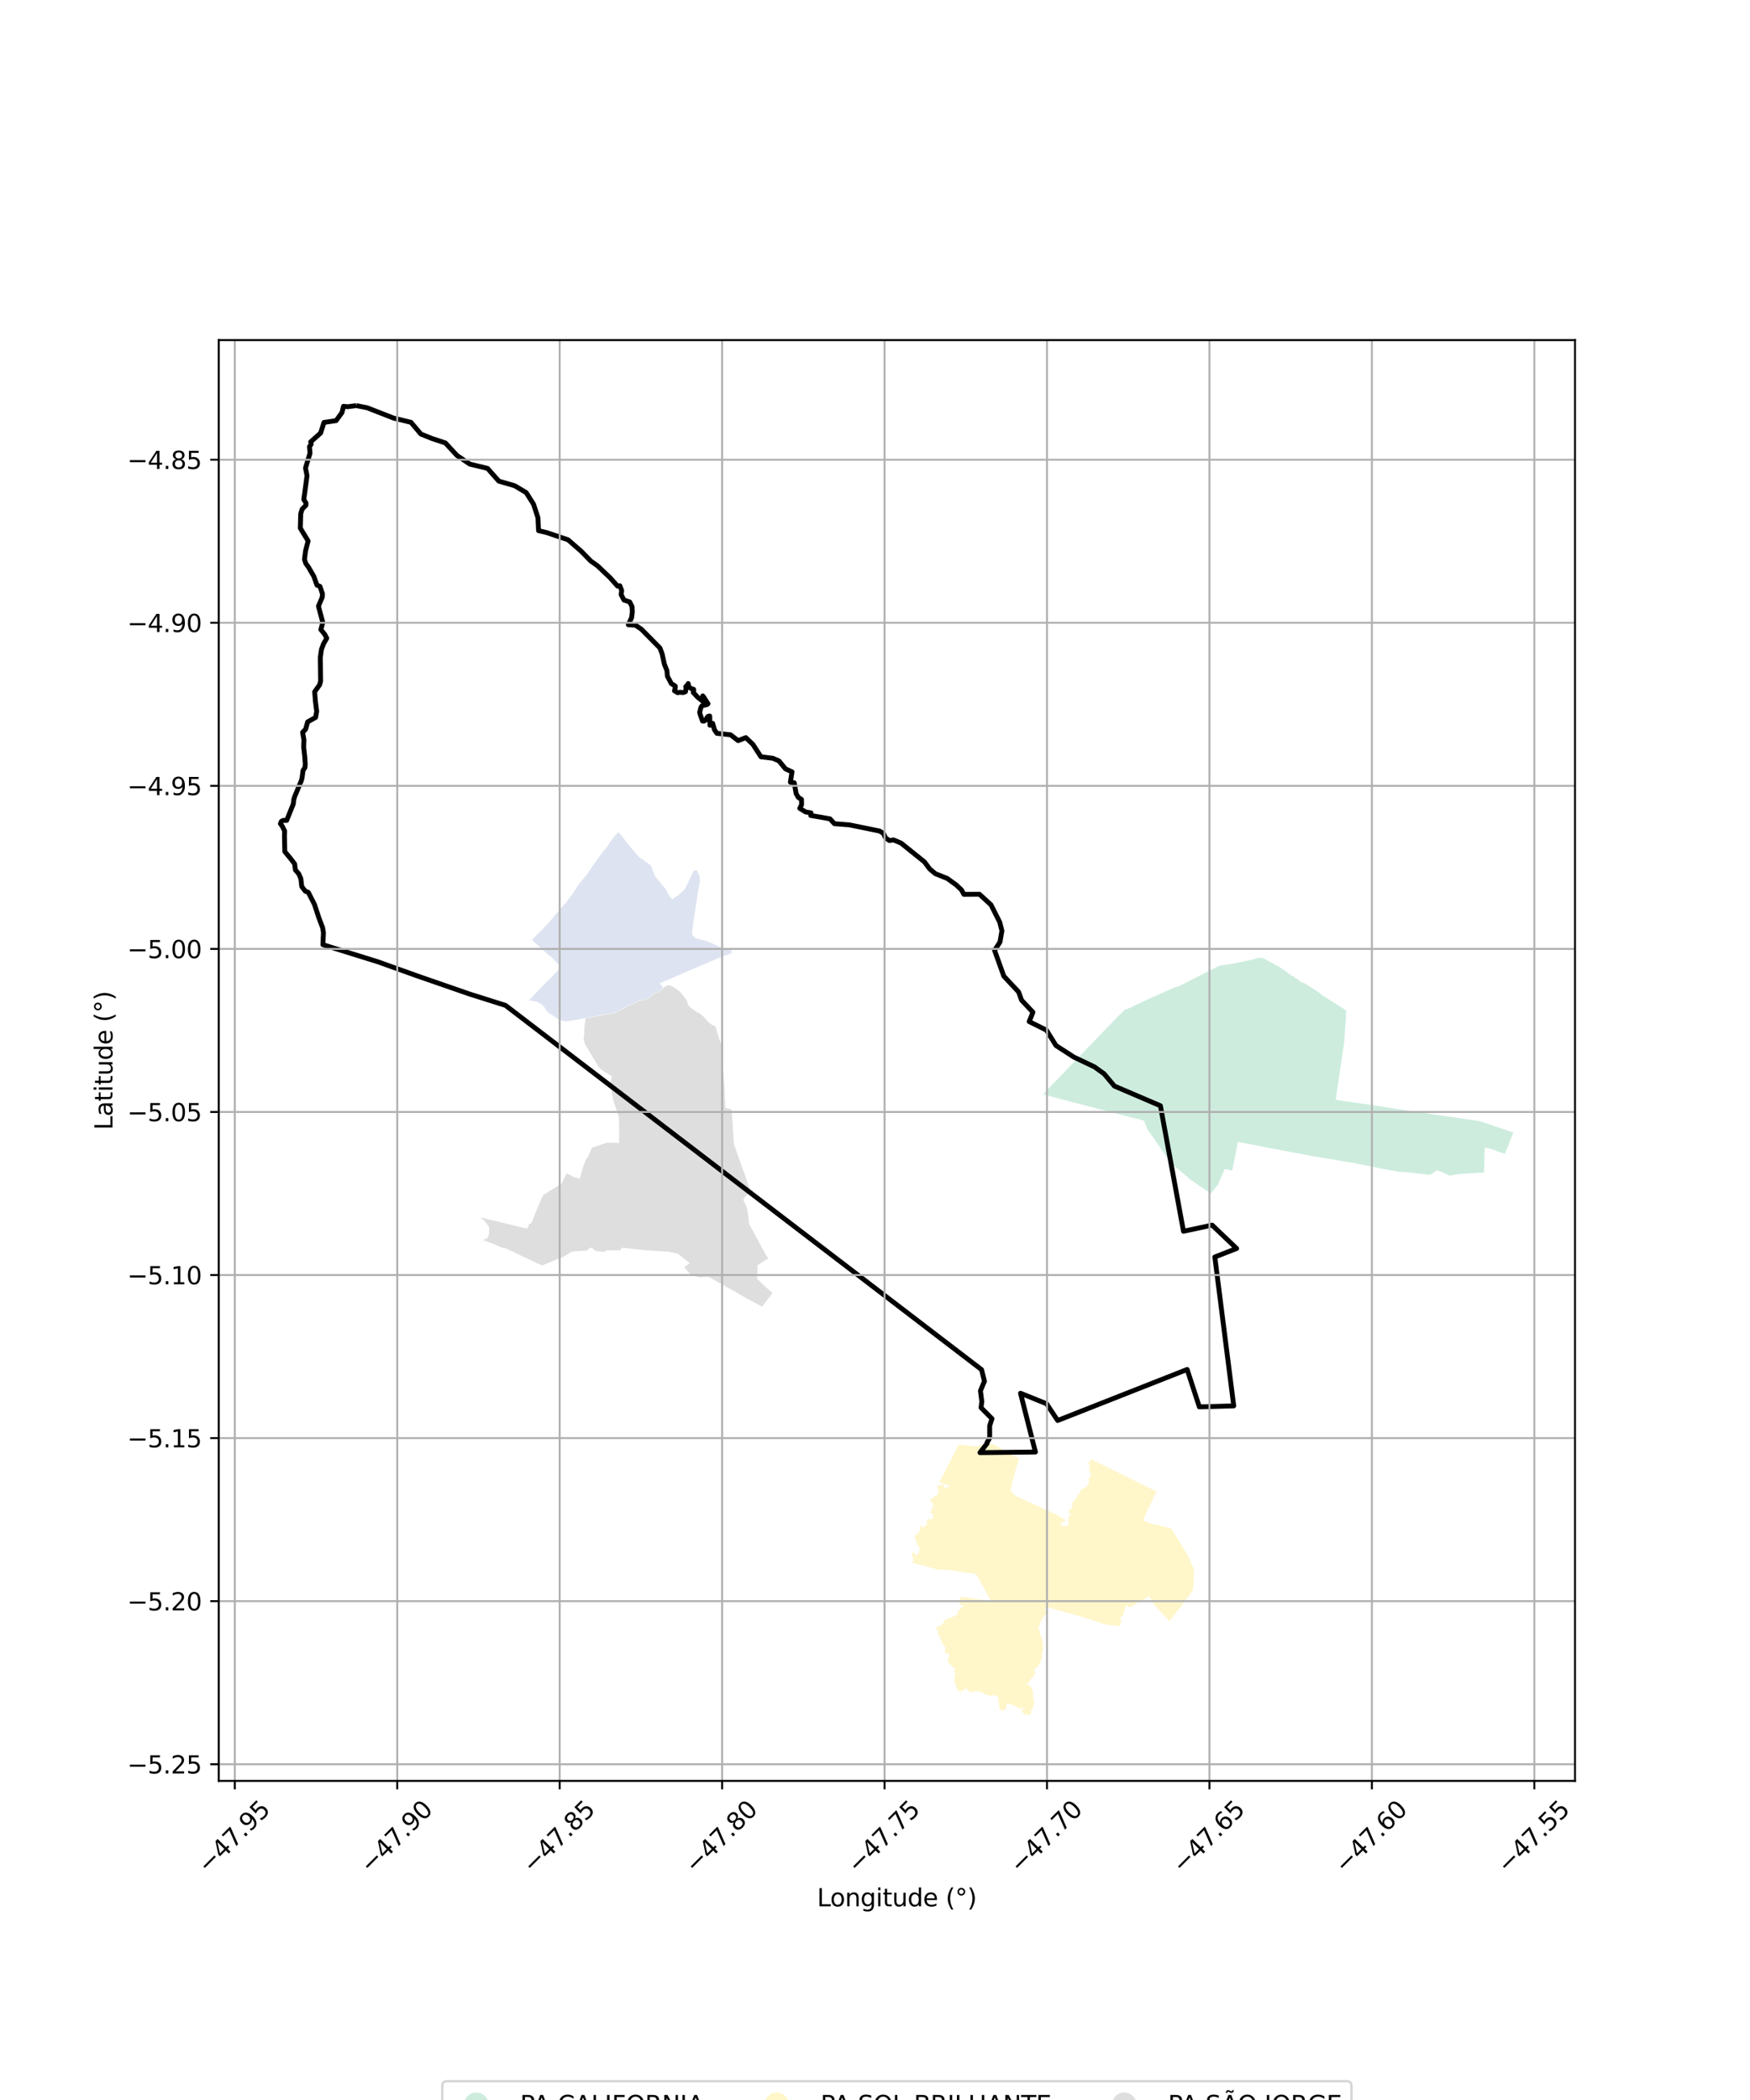 <?xml version="1.0" encoding="utf-8" standalone="no"?>
<!DOCTYPE svg PUBLIC "-//W3C//DTD SVG 1.1//EN"
  "http://www.w3.org/Graphics/SVG/1.1/DTD/svg11.dtd">
<svg xmlns:xlink="http://www.w3.org/1999/xlink" width="720pt" height="864pt" viewBox="0 0 720 864" xmlns="http://www.w3.org/2000/svg" version="1.1">
 <defs>
  <style type="text/css">*{stroke-linejoin: round; stroke-linecap: butt}</style>
 </defs>
 <g id="figure_1">
  <g id="patch_1">
   <path d="M 0 864 
L 720 864 
L 720 0 
L 0 0 
z
" style="fill: #ffffff"/>
  </g>
  <g id="axes_1">
   <g id="patch_2">
    <path d="M 90 732.707 
L 648 732.707 
L 648 139.933 
L 90 139.933 
z
" style="fill: #ffffff"/>
   </g>
   <g id="PatchCollection_1">
    <path d="M 308.652 490.684 
L 307.877 491.097 
L 306.969 491.988 
L 306.141 493.036 
L 305.764 493.592 
L 307.093 496.314 
L 307.658 498.842 
L 308.213 503.519 
L 315.315 516.739 
L 316.186 517.618 
L 311.621 520.618 
L 311.669 523.069 
L 311.428 526.074 
L 314.841 529.332 
L 317.828 532.012 
L 313.508 537.583 
L 310.062 535.715 
L 308.784 535.059 
L 292.264 525.731 
L 291.017 525.324 
L 288.166 525.545 
L 288.031 525.569 
L 284.289 524.674 
L 281.535 521.314 
L 283.781 519.688 
L 278.978 515.851 
L 274.782 514.931 
L 266.145 514.439 
L 255.85 513.345 
L 255.177 514.445 
L 249.518 514.426 
L 248.769 515.056 
L 245.15 514.7 
L 243.429 513.376 
L 243.128 513.33 
L 242.121 513.872 
L 241.524 514.515 
L 235.15 514.936 
L 232.017 516.986 
L 222.968 520.65 
L 207.314 513.253 
L 207.128 513.615 
L 203.18 511.853 
L 198.658 510.163 
L 200.416 509.5 
L 201.218 507.839 
L 201.281 504.889 
L 199.232 502.148 
L 197.726 501.045 
L 197.777 500.915 
L 216.836 505.502 
L 217.803 503.431 
L 218.254 503.458 
L 218.657 503.175 
L 222.622 493.444 
L 223.501 491.674 
L 227.071 489.431 
L 231.046 487.022 
L 233.092 482.717 
L 236.147 484.313 
L 238.577 484.877 
L 239.913 480.07 
L 240.935 477.242 
L 241.974 475.77 
L 243.513 472.219 
L 249.659 470.121 
L 254.777 470.231 
L 254.668 459.869 
L 252.375 452.795 
L 251.669 449.358 
L 251.335 446.824 
L 251.165 445.561 
L 251.721 442.813 
L 247.296 440.064 
L 246.168 438.773 
L 240.588 429.405 
L 240.09 427.304 
L 240.342 425.782 
L 240.477 422.126 
L 240.926 418.982 
L 241.619 418.876 
L 244.022 418.422 
L 245.618 418.097 
L 249.675 417.352 
L 251.624 417.027 
L 252.858 416.8 
L 253.272 416.695 
L 253.655 416.544 
L 254.021 416.343 
L 254.356 416.111 
L 254.98 415.631 
L 255.267 415.444 
L 255.597 415.31 
L 255.996 415.213 
L 256.483 415.053 
L 256.913 414.778 
L 257.281 414.504 
L 257.719 414.234 
L 258.037 413.988 
L 258.419 413.772 
L 258.855 413.586 
L 260.79 412.991 
L 261.24 412.718 
L 261.616 412.377 
L 262.005 412.094 
L 262.449 411.901 
L 262.895 411.777 
L 264.307 411.549 
L 264.751 411.473 
L 265.214 411.33 
L 265.696 411.116 
L 266.627 410.78 
L 267.076 410.55 
L 267.473 410.26 
L 267.803 409.895 
L 268.148 409.566 
L 268.515 409.285 
L 268.871 409.045 
L 269.595 408.677 
L 270.352 408.379 
L 270.688 408.26 
L 271.392 407.81 
L 272.073 407.24 
L 272.865 406.588 
L 273.646 405.903 
L 273.886 405.734 
L 274.484 405.488 
L 275.206 405.391 
L 275.459 405.43 
L 275.897 405.515 
L 276.229 405.647 
L 277.887 406.628 
L 279.731 407.988 
L 280.344 408.66 
L 280.895 409.398 
L 281.72 410.432 
L 282.265 411.207 
L 282.692 411.983 
L 283.126 413.455 
L 283.411 413.932 
L 283.82 414.234 
L 284.929 415.196 
L 286.192 416.019 
L 286.581 416.327 
L 286.994 416.565 
L 287.792 416.931 
L 288.185 417.17 
L 289.541 418.342 
L 290.778 419.699 
L 291.326 420.384 
L 291.662 420.695 
L 292.71 421.491 
L 293.072 421.705 
L 294.359 422.265 
L 295.86 427.346 
L 296.856 429.743 
L 297.009 430.675 
L 297.263 432.927 
L 297.344 434.189 
L 297.344 437.894 
L 298.097 447.28 
L 298.177 450.012 
L 298.244 450.903 
L 298.237 450.952 
L 298.184 451 
L 298.442 455.8 
L 301.019 456.459 
L 301.455 462.825 
L 301.968 470.781 
L 305.092 479.602 
L 306.441 483.277 
L 307.048 484.998 
L 307.416 486.09 
L 307.473 486.265 
L 308.969 490.514 
L 308.652 490.684 
" clip-path="url(#pb748efb1e7)" style="fill: #cccccc; fill-opacity: 0.65"/>
    <path d="M 254.365 342.41 
L 255.898 343.936 
L 256.068 344.116 
L 255.844 344.134 
L 255.958 344.257 
L 256.444 344.746 
L 256.613 344.954 
L 256.995 345.475 
L 257.511 346.157 
L 257.904 346.616 
L 258.081 346.84 
L 258.255 347.074 
L 258.584 347.503 
L 259.17 348.211 
L 259.756 348.904 
L 260.442 349.705 
L 261.227 350.677 
L 261.38 350.849 
L 261.737 351.29 
L 262.107 351.691 
L 262.289 351.887 
L 262.657 352.293 
L 262.841 352.46 
L 263.037 352.677 
L 263.366 352.981 
L 263.564 353.126 
L 263.888 353.359 
L 264.136 353.566 
L 264.261 353.479 
L 267.726 356.051 
L 269.589 360.661 
L 273.715 365.583 
L 275.247 368.375 
L 275.737 369.061 
L 276.602 369.965 
L 278.139 368.956 
L 278.913 368.463 
L 279.905 367.579 
L 281.784 365.826 
L 285.49 358.163 
L 286.774 358.1 
L 287.79 360.467 
L 288.064 362.398 
L 287.379 365.478 
L 285.664 376.919 
L 285.142 380.479 
L 284.706 384.571 
L 286.197 386.023 
L 290.603 387.131 
L 292.696 387.999 
L 297.727 390.322 
L 297.85 390.317 
L 300.567 390.566 
L 301 391.508 
L 301.008 392.171 
L 297.659 393.404 
L 297.614 393.343 
L 294.633 394.607 
L 290.259 396.474 
L 286.256 398.182 
L 281.17 400.332 
L 277.313 402.024 
L 274.711 403.221 
L 274.608 403.195 
L 271.424 404.502 
L 271.372 404.52 
L 272.883 406.341 
L 272.544 406.615 
L 272.382 406.748 
L 271.962 407.129 
L 271.648 407.405 
L 271.378 407.613 
L 270.938 407.918 
L 270.708 408.075 
L 270.461 408.191 
L 270.187 408.297 
L 269.647 408.515 
L 269.379 408.623 
L 268.835 408.893 
L 268.532 409.073 
L 268.304 409.253 
L 268.091 409.43 
L 267.891 409.613 
L 267.483 410.051 
L 267.241 410.274 
L 266.974 410.443 
L 266.691 410.589 
L 266.414 410.712 
L 266.101 410.835 
L 265.788 410.931 
L 265.504 411.041 
L 265.228 411.164 
L 264.869 411.293 
L 264.794 411.313 
L 264.391 411.377 
L 264.055 411.431 
L 263.705 411.482 
L 263.347 411.531 
L 263.01 411.591 
L 262.671 411.679 
L 262.318 411.789 
L 261.988 411.935 
L 261.688 412.138 
L 261.438 412.353 
L 261.208 412.558 
L 260.978 412.731 
L 260.721 412.861 
L 260.428 412.959 
L 260.105 413.059 
L 259.779 413.166 
L 259.456 413.262 
L 259.136 413.351 
L 258.84 413.434 
L 258.553 413.547 
L 258.292 413.67 
L 258.089 413.799 
L 257.852 413.946 
L 257.617 414.122 
L 257.36 414.283 
L 257.088 414.448 
L 256.837 414.632 
L 256.584 414.817 
L 256.323 414.95 
L 256.067 415.036 
L 255.746 415.113 
L 255.429 415.193 
L 255.15 415.324 
L 254.903 415.488 
L 254.413 415.867 
L 254.152 416.063 
L 253.879 416.24 
L 253.587 416.401 
L 253.285 416.53 
L 252.967 416.624 
L 252.632 416.696 
L 252.307 416.761 
L 251.985 416.817 
L 251.646 416.874 
L 251.333 416.924 
L 251.032 416.976 
L 250.711 417.034 
L 250.39 417.093 
L 250.063 417.138 
L 249.73 417.186 
L 249.417 417.252 
L 249.1 417.307 
L 248.773 417.357 
L 248.426 417.42 
L 248.1 417.477 
L 247.818 417.526 
L 247.535 417.568 
L 247.252 417.615 
L 246.96 417.664 
L 246.709 417.733 
L 246.351 417.786 
L 245.828 417.872 
L 245.541 417.941 
L 245.228 418.01 
L 244.924 418.076 
L 244.611 418.144 
L 244.297 418.204 
L 244.014 418.259 
L 243.736 418.312 
L 243.41 418.367 
L 243.05 418.44 
L 242.729 418.505 
L 242.395 418.578 
L 242.071 418.642 
L 241.776 418.697 
L 241.516 418.738 
L 241.23 418.793 
L 240.95 418.841 
L 240.633 418.9 
L 240.405 418.947 
L 240.111 418.999 
L 239.82 419.024 
L 239.503 419.043 
L 239.189 419.095 
L 238.908 419.17 
L 238.637 419.254 
L 238.268 419.321 
L 237.891 419.403 
L 237.854 419.456 
L 237.625 419.516 
L 237.293 419.536 
L 236.775 419.624 
L 236.471 419.649 
L 236.171 419.696 
L 235.881 419.757 
L 235.609 419.825 
L 235.356 419.881 
L 235.083 419.943 
L 234.266 420.018 
L 233.926 420.125 
L 233.659 420.155 
L 233.41 420.183 
L 233.14 420.2 
L 232.872 420.203 
L 232.374 420.138 
L 232.134 420.098 
L 231.791 420.018 
L 231.538 419.966 
L 231.28 419.913 
L 231.026 419.859 
L 230.786 419.796 
L 230.571 419.702 
L 230.368 419.585 
L 230.14 419.47 
L 229.887 419.365 
L 229.642 419.25 
L 229.396 419.139 
L 229.171 419.022 
L 228.963 418.89 
L 228.748 418.737 
L 228.537 418.584 
L 228.345 418.44 
L 228.163 418.302 
L 227.978 418.166 
L 227.809 418.037 
L 227.599 417.892 
L 227.38 417.774 
L 227.157 417.664 
L 226.946 417.538 
L 226.746 417.398 
L 226.535 417.251 
L 226.253 417.06 
L 226.064 416.926 
L 225.869 416.793 
L 225.687 416.662 
L 225.495 416.525 
L 225.347 416.429 
L 225.189 416.335 
L 223.776 414.066 
L 223.421 413.641 
L 223.338 413.547 
L 221.733 412.583 
L 220.694 412.113 
L 217.698 411.518 
L 219.929 409.166 
L 224.408 404.482 
L 225.322 403.515 
L 225.421 403.641 
L 225.52 403.492 
L 225.927 403.05 
L 226.183 402.786 
L 226.4 402.555 
L 226.609 402.362 
L 226.811 402.105 
L 227.047 401.853 
L 227.475 401.41 
L 227.914 400.948 
L 228.338 400.506 
L 229.058 399.74 
L 229.761 398.995 
L 230.697 398.031 
L 230.759 397.974 
L 230.766 397.865 
L 230.667 397.683 
L 230.104 397.121 
L 229.213 396.195 
L 228.664 395.62 
L 228.342 395.234 
L 228.072 394.995 
L 227.787 394.686 
L 227.53 394.419 
L 226.911 393.83 
L 226.597 393.56 
L 226.281 393.286 
L 226.003 392.995 
L 225.89 393.087 
L 222.273 389.887 
L 218.78 386.637 
L 221.941 383.609 
L 222.78 382.727 
L 222.899 382.789 
L 223.311 382.283 
L 223.871 381.666 
L 224.275 381.198 
L 224.57 380.851 
L 224.681 380.762 
L 224.919 380.529 
L 225.217 380.165 
L 225.661 379.654 
L 226.05 379.226 
L 226.456 378.768 
L 226.903 378.291 
L 227.404 377.728 
L 227.671 377.492 
L 227.562 377.396 
L 230.135 374.421 
L 233.128 370.999 
L 235.796 367.474 
L 237.963 363.944 
L 240.808 360.579 
L 240.912 360.45 
L 240.981 360.478 
L 243.4 356.971 
L 243.346 356.921 
L 245.764 353.583 
L 248.229 350.195 
L 248.312 350.076 
L 248.569 349.821 
L 249.139 349.217 
L 249.552 348.714 
L 249.677 348.529 
L 249.816 348.351 
L 250.065 347.984 
L 250.277 347.678 
L 250.471 347.353 
L 250.525 347.141 
L 250.762 346.817 
L 250.902 346.691 
L 251.051 346.524 
L 251.184 346.315 
L 251.315 346.137 
L 251.474 345.953 
L 251.602 345.773 
L 251.738 345.604 
L 251.909 345.374 
L 252.056 345.146 
L 252.238 344.919 
L 252.388 344.714 
L 252.533 344.521 
L 252.692 344.341 
L 252.807 344.236 
L 252.746 344.102 
L 254.365 342.41 
" clip-path="url(#pb748efb1e7)" style="fill: #cbd5e8; fill-opacity: 0.65"/>
    <path d="M 414.474 597.53 
L 417.48 599.272 
L 419.262 599.866 
L 418.445 602.766 
L 417.627 605.632 
L 416.828 608.629 
L 416.027 611.532 
L 416.148 611.587 
L 415.7 613.276 
L 417.507 615.278 
L 428.094 620.125 
L 428.219 620.183 
L 434.213 622.938 
L 438.293 625.355 
L 438.349 625.449 
L 438.351 625.594 
L 438.192 625.748 
L 437.859 625.849 
L 437.798 625.893 
L 437.767 625.868 
L 437.678 625.904 
L 437.401 625.978 
L 437.149 626.246 
L 436.925 626.428 
L 436.93 626.495 
L 436.957 626.62 
L 436.83 626.768 
L 436.725 626.913 
L 436.401 627.039 
L 436.286 627.105 
L 436.203 627.135 
L 436.232 627.237 
L 436.296 627.239 
L 436.275 627.334 
L 439.009 628.128 
L 439.052 628.008 
L 438.916 627.644 
L 438.946 627.466 
L 438.854 627.448 
L 438.903 627.4 
L 439.239 627.288 
L 439.54 627.184 
L 439.653 627.143 
L 439.731 626.985 
L 439.699 626.396 
L 439.535 625.937 
L 439.518 624.964 
L 439.63 624.739 
L 439.66 624.51 
L 439.655 624.441 
L 439.624 624.38 
L 439.584 624.299 
L 439.554 624.242 
L 439.563 624.147 
L 439.524 624.119 
L 439.529 624.083 
L 439.648 624.031 
L 439.703 624.078 
L 439.755 624.05 
L 439.833 624.052 
L 439.76 623.931 
L 439.812 623.699 
L 440.204 623.588 
L 440.6 623.349 
L 440.765 623.091 
L 440.597 622.848 
L 440.461 622.828 
L 440.215 622.894 
L 440.062 622.739 
L 440.098 622.641 
L 439.746 622.539 
L 439.694 622.404 
L 439.797 622.347 
L 439.804 622.257 
L 439.807 622.135 
L 439.762 622.098 
L 439.828 622.067 
L 439.748 621.981 
L 439.611 621.9 
L 439.403 621.705 
L 439.416 621.665 
L 439.404 621.618 
L 439.431 621.519 
L 439.503 621.465 
L 439.668 621.582 
L 439.816 621.579 
L 439.919 621.601 
L 439.946 621.515 
L 440.169 621.379 
L 440.361 621.113 
L 440.452 620.908 
L 440.879 620.324 
L 441.182 619.836 
L 441.225 619.6 
L 441.288 619.292 
L 441.312 619.077 
L 441.195 618.878 
L 441.041 618.783 
L 441.052 618.657 
L 441.109 618.591 
L 441.038 618.436 
L 440.942 618.39 
L 440.814 618.216 
L 440.913 618.187 
L 440.848 618.156 
L 440.861 618.11 
L 440.895 618.041 
L 440.94 618.056 
L 440.972 618.052 
L 441.379 618.175 
L 441.416 618.22 
L 441.536 618.129 
L 441.692 617.955 
L 441.659 617.85 
L 441.837 617.66 
L 442.011 617.532 
L 441.954 617.43 
L 442.252 617.243 
L 442.21 617.196 
L 442.287 617.158 
L 442.306 617.01 
L 442.477 616.856 
L 442.582 616.827 
L 442.666 616.715 
L 442.8 616.575 
L 442.871 616.383 
L 443.12 616.063 
L 443.058 615.891 
L 443.093 615.762 
L 443.143 615.759 
L 443.217 615.809 
L 443.285 615.764 
L 443.204 615.521 
L 443.065 615.401 
L 443.385 615.207 
L 443.424 615.109 
L 443.56 615.005 
L 443.746 614.746 
L 443.853 614.768 
L 443.84 614.647 
L 443.907 614.63 
L 443.965 614.564 
L 443.942 614.509 
L 444.266 614.402 
L 444.318 614.376 
L 444.313 614.331 
L 444.345 614.264 
L 444.362 614.185 
L 444.293 614.053 
L 444.226 614.055 
L 444.304 613.977 
L 444.062 613.717 
L 444.161 613.743 
L 444.17 613.684 
L 444.201 613.673 
L 444.345 613.774 
L 444.595 613.54 
L 444.549 613.33 
L 444.441 613.214 
L 444.492 613.141 
L 444.464 613.074 
L 444.489 612.914 
L 444.566 612.916 
L 444.639 612.967 
L 444.707 612.962 
L 444.709 612.883 
L 444.752 612.811 
L 444.942 612.685 
L 444.916 612.589 
L 445.116 612.583 
L 445.091 612.51 
L 445.102 612.451 
L 445.159 612.494 
L 445.218 612.521 
L 445.242 612.594 
L 445.322 612.688 
L 445.467 612.751 
L 445.574 612.728 
L 445.658 612.618 
L 445.696 612.385 
L 445.753 612.302 
L 446.252 612.038 
L 446.34 612.036 
L 446.427 612.061 
L 446.566 612.173 
L 446.645 612.227 
L 446.722 612.174 
L 446.852 611.841 
L 447.304 611.399 
L 447.374 611.219 
L 447.367 611.146 
L 447.881 610.495 
L 447.938 610.461 
L 447.888 610.427 
L 447.943 610.339 
L 447.915 610.32 
L 447.944 610.303 
L 447.912 610.241 
L 447.851 610.241 
L 447.878 610.171 
L 448.012 610.034 
L 448.049 609.845 
L 447.98 609.773 
L 447.743 609.667 
L 447.744 609.639 
L 447.784 609.61 
L 447.97 609.54 
L 448.027 609.423 
L 448.135 609.282 
L 448.079 609.196 
L 447.917 608.975 
L 447.941 608.931 
L 447.889 608.817 
L 447.855 608.708 
L 447.892 608.695 
L 447.88 608.531 
L 447.866 608.503 
L 448.016 608.487 
L 448.229 608.049 
L 448.185 607.947 
L 448.218 607.883 
L 448.325 607.855 
L 448.347 607.768 
L 448.522 607.65 
L 448.477 607.64 
L 448.499 607.547 
L 448.478 607.495 
L 448.59 607.387 
L 448.738 607.055 
L 448.707 607.002 
L 448.799 606.807 
L 448.864 606.736 
L 448.861 606.666 
L 448.729 606.42 
L 448.736 606.274 
L 448.762 606.072 
L 448.66 605.849 
L 448.475 605.654 
L 448.417 605.47 
L 448.355 605.437 
L 448.187 605.195 
L 448.063 604.887 
L 448.074 604.727 
L 448.262 604.644 
L 448.401 604.339 
L 448.39 604.171 
L 448.427 604.139 
L 448.429 604.068 
L 448.252 603.39 
L 448.243 603.296 
L 448.269 603.182 
L 448.265 602.913 
L 448.198 602.719 
L 448.202 602.669 
L 448.13 602.539 
L 448.037 602.488 
L 447.993 602.437 
L 447.941 602.425 
L 447.859 602.377 
L 447.872 602.306 
L 447.757 602.148 
L 447.781 602.118 
L 447.743 601.99 
L 447.797 602.001 
L 447.859 601.928 
L 448.031 601.905 
L 448.012 601.829 
L 448.039 601.717 
L 448.112 601.584 
L 448.246 601.478 
L 448.325 601.357 
L 448.315 601.335 
L 448.432 601.209 
L 448.499 601.178 
L 448.516 601.15 
L 448.556 601.07 
L 448.556 600.972 
L 448.59 600.88 
L 448.589 600.666 
L 448.78 600.628 
L 448.871 600.53 
L 448.918 600.361 
L 454.852 603.297 
L 455.461 603.613 
L 456.952 604.301 
L 457.08 604.397 
L 459.676 605.67 
L 462.377 607.003 
L 464.997 608.324 
L 467.672 609.618 
L 470.379 610.924 
L 473.096 612.265 
L 475.409 613.406 
L 475.784 613.632 
L 470.768 624.342 
L 470.194 625.602 
L 470.221 625.611 
L 470.246 625.62 
L 474.017 626.988 
L 477.469 627.741 
L 481.854 628.827 
L 481.882 628.834 
L 488.864 640.215 
L 491.293 645.852 
L 491.103 649.509 
L 491.043 650.766 
L 490.997 650.931 
L 490.969 651.723 
L 490.89 653.438 
L 490.854 654.025 
L 490.798 654.175 
L 490.709 654.416 
L 488.854 656.942 
L 488.173 657.854 
L 486.849 659.649 
L 481.167 667.032 
L 474.337 659.676 
L 473.841 658.469 
L 473.745 658.36 
L 473.534 657.796 
L 472.986 656.935 
L 472.953 656.919 
L 472.857 656.728 
L 472.691 656.85 
L 472.559 656.872 
L 471.148 657.707 
L 470.875 657.873 
L 468.33 659.272 
L 467.983 659.531 
L 465.082 661.22 
L 464.975 661.303 
L 463.153 660.464 
L 461.958 664.768 
L 460.772 665.643 
L 461.299 667.141 
L 460.768 669.054 
L 454.947 668.382 
L 451.461 667.257 
L 447.923 666.141 
L 443.539 664.766 
L 442.844 664.545 
L 439.351 663.588 
L 435.766 662.609 
L 432.275 661.652 
L 432.226 661.636 
L 430.293 661.252 
L 430.113 661.517 
L 430.306 661.628 
L 430.207 661.689 
L 430.152 661.82 
L 430.113 661.889 
L 429.887 662.415 
L 429.863 662.489 
L 429.844 662.586 
L 429.967 662.663 
L 430.481 662.827 
L 430.538 662.873 
L 430.631 663.474 
L 430.59 663.821 
L 430.433 664.078 
L 430.294 664.168 
L 430.127 664.186 
L 430.026 664.168 
L 429.937 664.244 
L 429.823 664.248 
L 429.719 664.288 
L 429.577 664.428 
L 429.868 664.641 
L 429.703 664.948 
L 429.565 665.006 
L 429.532 665.152 
L 429.396 665.181 
L 429.283 665.277 
L 429.222 665.43 
L 429.235 665.483 
L 429.13 665.497 
L 428.946 665.618 
L 428.898 665.75 
L 428.792 665.732 
L 428.756 665.892 
L 428.643 665.957 
L 428.659 666.059 
L 428.621 666.107 
L 428.697 666.199 
L 428.662 666.503 
L 428.57 666.915 
L 428.486 666.796 
L 428.44 666.776 
L 428.345 666.812 
L 428.362 666.93 
L 428.32 666.94 
L 428.205 666.958 
L 428.229 667.009 
L 428.122 667.073 
L 427.927 667.274 
L 427.875 667.299 
L 427.937 667.38 
L 427.933 667.436 
L 427.893 667.459 
L 427.862 667.601 
L 427.946 667.864 
L 427.812 667.963 
L 427.859 668.541 
L 427.737 668.566 
L 427.59 668.61 
L 427.472 668.769 
L 427.347 668.921 
L 427.231 668.954 
L 427.347 669.088 
L 427.464 669.187 
L 427.575 669.256 
L 427.643 669.376 
L 427.601 669.488 
L 427.47 669.519 
L 427.484 669.61 
L 427.272 669.728 
L 426.959 669.694 
L 426.933 669.752 
L 427.02 669.906 
L 427.033 669.948 
L 427.09 670.027 
L 427.01 670.085 
L 427.295 670.137 
L 427.481 670.363 
L 427.559 670.472 
L 427.597 670.494 
L 427.624 670.541 
L 427.577 670.61 
L 427.594 670.663 
L 427.685 670.749 
L 427.716 670.863 
L 427.79 670.916 
L 427.878 671.1 
L 427.93 671.283 
L 427.872 671.389 
L 427.866 671.734 
L 427.893 671.774 
L 427.862 672.06 
L 427.904 672.146 
L 427.867 672.253 
L 428.038 672.403 
L 427.998 672.577 
L 428.015 672.927 
L 428.167 673.057 
L 428.287 673.364 
L 428.422 673.536 
L 428.536 673.558 
L 428.666 673.663 
L 428.643 673.855 
L 428.704 673.899 
L 428.771 673.963 
L 428.768 673.982 
L 428.67 674.322 
L 428.651 674.407 
L 428.762 674.563 
L 428.726 674.734 
L 428.844 674.94 
L 428.856 675.024 
L 428.936 675.144 
L 428.983 675.49 
L 428.911 675.561 
L 428.953 675.666 
L 429.07 675.752 
L 429.031 675.867 
L 429.134 676.04 
L 429.193 676.384 
L 429.15 676.472 
L 429.213 676.742 
L 428.961 676.911 
L 428.958 677.026 
L 428.979 677.062 
L 428.995 677.208 
L 429.065 677.248 
L 429.064 677.4 
L 429.272 677.515 
L 429.229 677.596 
L 429.186 677.8 
L 429.07 677.994 
L 429.104 678.467 
L 429.007 678.486 
L 428.999 678.857 
L 428.981 678.911 
L 429.122 679.005 
L 429.032 679.063 
L 429.079 679.261 
L 428.941 679.398 
L 428.943 679.488 
L 428.992 679.626 
L 428.859 679.858 
L 428.987 680.003 
L 429.001 680.1 
L 428.978 680.168 
L 428.775 680.215 
L 428.651 680.348 
L 428.715 680.409 
L 428.772 680.481 
L 428.771 680.665 
L 428.57 680.881 
L 428.566 681.013 
L 428.469 681.034 
L 428.469 681.207 
L 428.687 681.558 
L 428.665 681.759 
L 428.749 681.947 
L 428.751 682.174 
L 428.715 682.218 
L 428.525 682.354 
L 428.536 682.444 
L 428.41 682.582 
L 428.426 682.738 
L 428.126 683.247 
L 428.073 683.335 
L 428.132 683.523 
L 428.142 683.631 
L 428.086 683.664 
L 428.095 683.744 
L 428.105 683.79 
L 427.752 684.428 
L 427.754 684.524 
L 427.627 684.621 
L 427.6 684.719 
L 427.188 685.153 
L 427.328 685.434 
L 427.317 685.548 
L 427.147 685.62 
L 427.146 685.911 
L 426.732 686.036 
L 426.478 686.102 
L 426.104 686.015 
L 426.102 686.096 
L 426.053 686.197 
L 426.083 686.363 
L 426.047 686.506 
L 426.071 686.541 
L 426.062 686.592 
L 426.033 686.611 
L 425.879 686.596 
L 425.86 686.621 
L 425.838 686.645 
L 425.821 686.667 
L 425.704 686.701 
L 425.547 686.752 
L 425.505 686.842 
L 425.535 686.919 
L 425.619 687.024 
L 425.642 687.102 
L 425.582 687.271 
L 425.663 687.35 
L 425.68 687.585 
L 425.637 687.729 
L 425.872 688.017 
L 425.953 688.088 
L 425.958 688.161 
L 426.002 688.282 
L 425.885 688.382 
L 426.015 688.481 
L 426.274 688.648 
L 426.298 688.705 
L 426.265 688.775 
L 426.261 688.888 
L 426.154 688.935 
L 425.935 688.863 
L 425.831 688.868 
L 425.629 688.788 
L 425.442 688.796 
L 425.128 689.061 
L 425.155 689.125 
L 425.348 689.373 
L 425.275 689.604 
L 425.262 689.897 
L 425.047 690.048 
L 425.017 690.072 
L 424.78 690.201 
L 424.552 690.303 
L 424.288 690.63 
L 424.211 690.546 
L 423.983 690.924 
L 424.129 691.094 
L 423.994 691.1 
L 423.93 691.325 
L 423.834 691.316 
L 423.756 691.414 
L 423.772 691.603 
L 423.871 691.829 
L 423.812 691.841 
L 423.742 691.726 
L 423.648 691.746 
L 423.546 691.901 
L 423.632 692.071 
L 423.719 692.083 
L 423.75 692.135 
L 423.761 692.201 
L 423.738 692.258 
L 423.638 692.326 
L 423.593 692.33 
L 423.544 692.358 
L 423.457 692.363 
L 423.422 692.332 
L 423.298 692.338 
L 423.223 692.296 
L 423.167 692.294 
L 423.055 692.372 
L 422.975 692.42 
L 422.933 692.426 
L 422.783 692.536 
L 422.641 692.619 
L 422.567 692.733 
L 422.478 692.864 
L 422.456 693 
L 422.439 693.073 
L 422.553 693.163 
L 422.898 693.272 
L 423.219 693.241 
L 423.321 693.181 
L 423.415 693.184 
L 423.438 693.204 
L 423.433 693.299 
L 423.452 693.32 
L 423.568 693.35 
L 423.617 693.396 
L 423.655 693.476 
L 423.614 693.533 
L 423.613 693.62 
L 423.729 693.782 
L 423.83 693.841 
L 423.883 693.827 
L 424.137 693.857 
L 424.173 693.885 
L 424.249 694.061 
L 424.277 694.24 
L 424.465 694.339 
L 424.512 694.405 
L 424.512 694.46 
L 424.484 694.481 
L 424.43 694.481 
L 424.37 694.524 
L 424.357 694.841 
L 424.386 694.887 
L 424.523 694.906 
L 424.602 694.94 
L 424.688 694.961 
L 424.712 694.985 
L 424.659 695.154 
L 424.619 695.214 
L 424.53 695.278 
L 424.524 695.317 
L 424.565 695.481 
L 424.649 695.564 
L 424.653 695.674 
L 424.998 695.934 
L 424.98 696.035 
L 425.045 696.115 
L 424.975 696.28 
L 425.087 696.318 
L 425.131 696.391 
L 425.143 696.437 
L 425.13 696.519 
L 425.036 696.651 
L 425.096 696.752 
L 425.019 696.943 
L 424.79 697.1 
L 424.873 697.25 
L 424.965 697.262 
L 424.93 697.33 
L 424.982 697.451 
L 424.874 697.481 
L 425.008 697.561 
L 424.937 697.689 
L 424.982 697.789 
L 424.895 697.767 
L 424.862 697.971 
L 424.921 698.022 
L 424.971 698.199 
L 425.017 698.254 
L 425.11 698.336 
L 425.186 698.422 
L 425.231 698.618 
L 425.311 698.762 
L 425.341 698.89 
L 425.38 698.948 
L 425.422 698.957 
L 425.431 698.985 
L 425.335 699.009 
L 425.195 699.094 
L 425.141 699.183 
L 425.117 699.238 
L 425.119 699.323 
L 425.237 699.733 
L 425.328 699.763 
L 425.419 699.869 
L 425.523 699.877 
L 425.606 699.964 
L 425.609 700.045 
L 425.589 700.111 
L 425.568 700.152 
L 425.591 700.229 
L 425.624 700.31 
L 425.546 700.29 
L 425.544 700.39 
L 425.527 700.405 
L 425.443 700.418 
L 425.245 700.579 
L 425.208 700.696 
L 425.185 700.757 
L 425.323 700.864 
L 425.34 701.008 
L 425.407 701.025 
L 425.394 701.129 
L 425.353 701.181 
L 425.282 701.203 
L 425.266 701.23 
L 425.271 701.33 
L 425.187 701.548 
L 425.199 701.701 
L 425.157 701.838 
L 425.053 701.942 
L 424.925 702.389 
L 424.926 702.443 
L 424.884 702.471 
L 424.912 702.977 
L 424.798 703.247 
L 424.728 703.314 
L 424.641 703.314 
L 424.668 703.334 
L 424.662 703.43 
L 424.616 703.478 
L 424.348 703.606 
L 424.374 703.654 
L 424.286 703.709 
L 424.255 703.826 
L 424.188 704.371 
L 424.247 704.628 
L 424.156 704.79 
L 424.163 704.895 
L 424.154 705.038 
L 424.121 705.112 
L 423.987 705.201 
L 423.838 705.207 
L 423.67 705.574 
L 423.623 705.585 
L 423.56 705.52 
L 423.455 705.306 
L 422.565 705.292 
L 422.347 705.319 
L 422.026 705.503 
L 421.866 705.53 
L 421.716 705.611 
L 421.677 705.704 
L 421.631 705.763 
L 421.538 705.721 
L 421.489 705.618 
L 421.498 705.488 
L 421.346 705.273 
L 421.384 705.129 
L 421.283 705.021 
L 420.3 704.211 
L 420.397 703.906 
L 420.464 703.793 
L 420.444 703.753 
L 420.54 703.623 
L 420.615 703.627 
L 420.637 703.51 
L 420.712 703.475 
L 420.728 703.417 
L 420.805 703.396 
L 420.849 703.313 
L 421.008 703.268 
L 421.417 703.073 
L 421.412 703.011 
L 421.084 702.78 
L 420.992 702.84 
L 420.451 702.884 
L 420.333 702.842 
L 420.035 702.862 
L 419.749 702.775 
L 419.186 702.97 
L 419.037 702.941 
L 418.88 702.869 
L 418.895 702.792 
L 419.111 702.602 
L 418.794 702.441 
L 417.872 701.995 
L 417.507 701.817 
L 417.437 701.828 
L 416.868 701.509 
L 416.408 701.389 
L 415.347 701.119 
L 415.113 700.885 
L 414.694 700.571 
L 414.653 700.404 
L 414.518 700.502 
L 414.425 700.825 
L 413.983 702.498 
L 413.866 702.776 
L 413.852 702.958 
L 413.814 703.001 
L 413.827 703.062 
L 413.77 703.224 
L 413.745 703.519 
L 413.675 703.508 
L 413.194 703.342 
L 413.134 703.347 
L 412.86 703.483 
L 412.409 704.059 
L 412.128 703.893 
L 411.745 703.315 
L 411.673 703.188 
L 411.571 703.141 
L 411.542 703.159 
L 411.119 703.297 
L 411.091 702.961 
L 411.025 702.859 
L 411.122 702.447 
L 411.095 702.415 
L 411.185 702.33 
L 411.266 701.985 
L 411.1 701.602 
L 411.014 701.088 
L 411.02 701.024 
L 411.006 700.743 
L 410.887 700.458 
L 410.688 700.221 
L 410.686 700.04 
L 410.65 699.728 
L 410.591 699.729 
L 410.592 699.679 
L 410.556 699.334 
L 410.532 699.257 
L 410.571 699.189 
L 410.629 699.097 
L 410.79 698.983 
L 410.794 698.941 
L 410.931 698.946 
L 411 699.003 
L 411.027 698.919 
L 411.034 698.803 
L 411.015 698.757 
L 411.017 698.678 
L 410.974 698.623 
L 410.92 698.552 
L 410.885 698.604 
L 410.721 698.639 
L 410.724 698.547 
L 410.684 698.54 
L 410.578 698.421 
L 410.389 698.493 
L 410.405 698.392 
L 410.445 698.323 
L 410.357 698.278 
L 410.374 698.167 
L 410.443 698.107 
L 410.426 698.038 
L 410.323 697.975 
L 410.317 697.924 
L 410.274 697.846 
L 410.289 697.746 
L 410.216 697.761 
L 410.243 697.728 
L 410.211 697.705 
L 409.45 697.448 
L 409.312 697.454 
L 409.236 697.4 
L 409.036 697.437 
L 408.902 697.492 
L 408.695 697.574 
L 408.398 697.632 
L 408.24 697.619 
L 407.865 697.76 
L 407.767 697.717 
L 407.686 697.737 
L 407.492 697.721 
L 407.226 697.779 
L 407.214 697.721 
L 407.084 697.595 
L 406.97 697.626 
L 406.832 697.558 
L 406.719 697.467 
L 406.663 697.363 
L 406.42 697.331 
L 406.298 697.355 
L 406.161 697.34 
L 405.832 697.251 
L 405.711 697.157 
L 405.353 697.144 
L 405.291 697.226 
L 405.082 697.037 
L 405.011 696.967 
L 404.882 696.987 
L 404.741 696.812 
L 404.411 696.578 
L 404.315 696.399 
L 404.121 696.252 
L 404.005 696.248 
L 403.649 696.16 
L 403.573 696.088 
L 403.352 696.008 
L 403.199 695.871 
L 403.064 695.793 
L 403.028 695.779 
L 402.951 695.832 
L 402.896 695.895 
L 402.817 696.025 
L 402.676 695.968 
L 402.506 695.946 
L 402.417 696.036 
L 402.356 695.963 
L 402.189 695.987 
L 402.156 695.972 
L 402.151 695.875 
L 402.069 695.893 
L 402.059 695.846 
L 401.975 695.799 
L 401.931 695.749 
L 401.886 695.753 
L 401.84 695.691 
L 401.751 695.678 
L 401.682 695.649 
L 401.654 695.701 
L 401.585 695.613 
L 401.474 695.539 
L 401.395 695.645 
L 401.298 695.665 
L 401.305 695.747 
L 401.236 695.796 
L 401.142 695.954 
L 400.976 695.979 
L 400.874 695.934 
L 400.72 696.087 
L 400.634 696.095 
L 400.603 696.059 
L 400.592 696.056 
L 400.514 696.079 
L 400.314 695.975 
L 400.188 696.117 
L 400.171 696.041 
L 400.114 696.063 
L 400.141 696.149 
L 399.884 696.176 
L 399.683 696.127 
L 399.647 696.201 
L 399.451 696.182 
L 399.431 696.114 
L 399.313 696.136 
L 399.203 696.082 
L 399.178 696.007 
L 399.127 695.949 
L 399.004 695.972 
L 399.016 695.929 
L 398.969 695.902 
L 398.941 695.719 
L 398.914 695.682 
L 398.849 695.666 
L 398.762 695.765 
L 398.662 695.801 
L 398.653 695.795 
L 398.616 695.72 
L 398.469 695.713 
L 398.286 695.68 
L 398.239 695.594 
L 398.181 695.247 
L 398.134 695.185 
L 398.136 695.145 
L 398.207 695.066 
L 398.129 694.998 
L 397.927 694.984 
L 397.802 694.943 
L 397.659 694.779 
L 397.363 694.728 
L 397.009 694.663 
L 396.858 694.812 
L 396.758 694.999 
L 396.621 695.072 
L 396.507 695.526 
L 396.335 695.615 
L 396.188 695.61 
L 395.853 695.445 
L 395.755 695.439 
L 395.577 695.575 
L 395.49 695.581 
L 395.464 695.642 
L 395.416 695.65 
L 395.367 695.621 
L 395.296 695.644 
L 395.373 695.771 
L 395.293 695.915 
L 395.321 696.168 
L 395.426 696.275 
L 395.527 696.499 
L 395.478 696.527 
L 395.368 696.558 
L 395.278 696.525 
L 395.127 696.481 
L 395.084 696.442 
L 395.054 696.187 
L 395.02 696.124 
L 394.959 696.062 
L 394.953 696.004 
L 395.019 695.895 
L 394.985 695.826 
L 395.005 695.807 
L 395.023 695.691 
L 395.047 695.633 
L 395.15 695.524 
L 395.137 695.404 
L 395.174 695.293 
L 395.144 695.275 
L 394.876 695.307 
L 394.838 695.345 
L 394.69 695.827 
L 394.641 695.863 
L 394.586 695.861 
L 394.482 695.802 
L 394.365 695.635 
L 394.201 695.599 
L 394.117 695.643 
L 394.005 695.64 
L 393.925 695.485 
L 393.827 695.362 
L 393.697 695.037 
L 393.686 694.923 
L 393.71 694.76 
L 393.806 694.61 
L 393.816 694.357 
L 393.843 694.252 
L 393.825 694.197 
L 393.7 694.139 
L 393.589 694.158 
L 393.422 694.123 
L 393.377 694.078 
L 393.364 694.026 
L 393.329 693.954 
L 393.305 693.919 
L 393.071 693.562 
L 393.083 693.47 
L 393.051 693.338 
L 393.121 693.299 
L 393.325 693.267 
L 393.339 693.182 
L 393.328 693.117 
L 393.16 692.988 
L 393.048 692.681 
L 392.87 692.451 
L 392.833 692.352 
L 392.907 692.265 
L 392.89 692.191 
L 392.706 692.034 
L 392.697 691.951 
L 392.505 691.431 
L 392.739 690.611 
L 392.711 690.262 
L 393.022 689.771 
L 393.033 689.696 
L 393.059 689.115 
L 392.994 689.015 
L 392.966 688.265 
L 392.947 688.201 
L 392.897 688.214 
L 392.843 688.129 
L 392.986 688.006 
L 392.838 688.005 
L 392.753 687.895 
L 392.732 687.914 
L 392.717 687.871 
L 392.679 687.983 
L 392.633 688.009 
L 392.602 687.993 
L 392.533 687.791 
L 392.545 687.414 
L 392.603 687.375 
L 392.586 687.351 
L 392.779 687.042 
L 392.811 686.987 
L 392.77 686.966 
L 392.807 686.9 
L 392.858 686.87 
L 392.812 686.829 
L 392.939 686.72 
L 392.952 686.614 
L 392.989 686.562 
L 393 686.473 
L 393.008 686.302 
L 392.831 686.225 
L 392.78 686.288 
L 392.678 686.274 
L 392.626 686.21 
L 392.536 686.217 
L 392.391 686.109 
L 392.359 686.202 
L 392.19 686.075 
L 392.122 686.129 
L 391.929 686.07 
L 391.833 685.951 
L 391.764 685.779 
L 391.703 685.774 
L 391.697 685.714 
L 391.749 685.715 
L 391.71 685.598 
L 391.662 685.412 
L 391.534 685.472 
L 391.418 685.379 
L 391.207 685.098 
L 391.094 685.094 
L 390.997 685.033 
L 391.008 684.929 
L 390.987 684.813 
L 391.029 684.711 
L 391.025 684.574 
L 390.887 684.425 
L 390.824 684.389 
L 390.739 684.396 
L 390.418 684.266 
L 390.264 684.112 
L 390.15 683.824 
L 390.144 683.676 
L 390.113 683.618 
L 390.055 683.428 
L 389.908 683.354 
L 389.959 683.176 
L 390.014 683.01 
L 390.086 682.802 
L 390.175 682.691 
L 390.177 682.634 
L 390.183 682.513 
L 390.145 682.476 
L 390.153 682.293 
L 390.098 682.21 
L 390.086 682.146 
L 390.365 681.845 
L 390.374 681.624 
L 390.405 681.582 
L 390.372 681.452 
L 390.43 681.204 
L 390.525 681.098 
L 390.605 680.58 
L 390.608 680.515 
L 390.129 680.256 
L 389.802 680.466 
L 389.759 680.463 
L 389.702 680.438 
L 389.45 680.429 
L 389.368 680.363 
L 389.296 680.172 
L 389.171 680.097 
L 389.207 680.049 
L 389.097 679.898 
L 388.983 679.819 
L 388.809 679.76 
L 388.77 679.556 
L 388.695 679.5 
L 388.74 679.325 
L 388.682 679.297 
L 388.663 679.204 
L 388.549 679.223 
L 388.707 678.969 
L 388.637 678.899 
L 388.778 678.853 
L 388.77 678.779 
L 388.878 678.569 
L 388.99 678.496 
L 389.069 678.366 
L 389.06 678.264 
L 389.068 678.16 
L 388.948 678.118 
L 388.943 678.058 
L 389.026 677.997 
L 389.035 677.949 
L 388.995 677.818 
L 388.976 677.748 
L 388.877 677.678 
L 388.935 677.545 
L 388.916 677.504 
L 388.827 677.389 
L 388.618 677.277 
L 388.559 677.229 
L 388.462 677.227 
L 388.435 677.183 
L 388.374 677.119 
L 388.259 677.029 
L 388.176 676.95 
L 388.191 676.912 
L 388.079 676.857 
L 388.016 676.801 
L 387.938 676.809 
L 387.909 676.761 
L 388.032 676.747 
L 388.233 676.633 
L 388.209 676.377 
L 388.086 676.35 
L 387.98 676.298 
L 387.701 676.276 
L 387.671 676.219 
L 387.481 676.111 
L 387.416 675.961 
L 387.532 675.932 
L 387.525 675.877 
L 387.502 675.843 
L 387.464 675.804 
L 387.417 675.788 
L 387.401 675.763 
L 387.403 675.743 
L 387.338 675.694 
L 387.428 675.366 
L 387.541 675.159 
L 387.524 675.123 
L 387.482 675.007 
L 387.151 674.674 
L 387.127 674.541 
L 387.055 674.424 
L 386.991 674.321 
L 386.985 674.25 
L 386.928 674.198 
L 386.816 674.171 
L 386.778 674.078 
L 386.812 674.058 
L 386.88 674.09 
L 386.862 674.026 
L 386.725 673.917 
L 386.708 673.881 
L 386.682 673.838 
L 386.695 673.797 
L 386.727 673.744 
L 386.688 673.599 
L 386.611 673.557 
L 386.505 673.513 
L 386.513 673.313 
L 386.453 673.229 
L 386.436 673.153 
L 386.445 673.059 
L 386.417 673.043 
L 386.307 673.015 
L 386.35 672.938 
L 386.289 672.845 
L 386.159 672.804 
L 386.232 672.752 
L 386.268 672.697 
L 386.238 672.696 
L 386.246 672.568 
L 386.194 672.484 
L 386.073 672.428 
L 385.874 672.258 
L 385.922 672.111 
L 385.97 672.101 
L 385.93 671.963 
L 385.985 671.844 
L 386.091 671.622 
L 386.095 671.327 
L 385.83 671.339 
L 385.892 671.21 
L 385.856 670.915 
L 385.883 670.914 
L 385.893 670.835 
L 385.85 670.752 
L 385.645 670.772 
L 385.638 670.623 
L 385.525 670.547 
L 385.576 670.488 
L 385.543 670.465 
L 385.338 670.226 
L 385.251 670.199 
L 385.272 670.136 
L 385.292 670.166 
L 385.231 669.984 
L 385.215 669.92 
L 385.168 669.976 
L 385.069 669.933 
L 384.963 669.925 
L 384.913 669.891 
L 384.892 669.85 
L 386.761 668.828 
L 386.89 668.882 
L 387.547 668.319 
L 387.973 667.957 
L 388.184 667.647 
L 388.736 666.462 
L 389.006 666.243 
L 389.793 665.997 
L 390.28 665.812 
L 391.183 665.541 
L 393.046 664.736 
L 393.737 664.422 
L 393.859 664.175 
L 394.038 663.485 
L 394.16 663.017 
L 394.267 662.861 
L 394.535 662.611 
L 394.742 662.429 
L 395.053 662 
L 395.451 661.51 
L 395.608 661.325 
L 395.909 661.051 
L 396.142 660.947 
L 396.711 660.466 
L 396.6 660.358 
L 394.717 660.334 
L 394.808 660.044 
L 395.206 656.978 
L 400.624 657.678 
L 400.68 657.844 
L 401.166 657.858 
L 402.985 658.044 
L 406.677 658.552 
L 406.869 658.591 
L 407.122 658.456 
L 407.357 657.848 
L 407.23 657.79 
L 405.135 654.015 
L 401.598 647.638 
L 389.991 645.858 
L 389.942 645.858 
L 386.086 645.781 
L 385.92 645.774 
L 375.046 642.871 
L 374.942 642.843 
L 374.945 642.822 
L 375.017 642.852 
L 375.056 642.857 
L 375.092 642.618 
L 375.136 642.663 
L 375.18 642.631 
L 375.408 642.617 
L 375.514 642.52 
L 375.528 642.526 
L 375.659 642.576 
L 375.705 642.453 
L 375.769 642.342 
L 375.85 642.251 
L 375.805 642.116 
L 375.817 642.032 
L 375.823 642.002 
L 375.776 641.911 
L 375.644 641.791 
L 375.686 641.724 
L 375.724 641.547 
L 375.652 641.099 
L 375.657 641.014 
L 375.744 640.858 
L 375.767 640.803 
L 375.275 640.092 
L 375.228 640.022 
L 375.177 640.005 
L 375.242 639.916 
L 375.135 639.5 
L 375.149 639.301 
L 375.159 639.155 
L 375.219 639.114 
L 375.446 639.007 
L 375.554 638.929 
L 375.601 638.914 
L 375.757 638.865 
L 376.05 638.528 
L 376.096 638.73 
L 376.159 638.883 
L 376.211 638.962 
L 376.219 639.229 
L 376.293 639.292 
L 376.454 639.728 
L 376.558 639.47 
L 377.025 639.856 
L 377.177 639.836 
L 377.233 639.75 
L 377.307 639.682 
L 377.316 639.718 
L 377.434 639.647 
L 377.382 639.622 
L 377.403 639.545 
L 377.476 639.529 
L 377.506 639.452 
L 377.536 639.403 
L 377.678 639.361 
L 377.791 639.279 
L 377.834 639.335 
L 378.012 639.064 
L 377.929 639.087 
L 377.975 639.009 
L 378.008 638.902 
L 377.969 638.717 
L 378.121 638.282 
L 378.321 638.13 
L 378.126 637.736 
L 378.162 637.707 
L 378.225 637.673 
L 378.309 637.744 
L 378.325 637.56 
L 378.333 637.535 
L 378.54 637.338 
L 378.577 637.268 
L 378.513 637.246 
L 378.585 636.94 
L 378.549 636.871 
L 378.561 636.833 
L 378.543 636.804 
L 378.529 636.808 
L 378.501 636.787 
L 378.522 636.774 
L 378.623 636.706 
L 378.464 636.609 
L 378.266 636.55 
L 378.176 636.481 
L 378.077 636.485 
L 378.075 636.452 
L 377.939 636.209 
L 377.815 636.094 
L 377.74 635.803 
L 377.537 635.68 
L 377.397 635.607 
L 377.348 635.508 
L 377.143 635.383 
L 377.057 635.289 
L 377.046 635.188 
L 376.939 635.128 
L 376.942 635.102 
L 376.864 634.953 
L 377.365 634.482 
L 377.349 634.297 
L 377.345 634.231 
L 377.276 634.166 
L 377.198 633.967 
L 377.09 633.816 
L 376.82 633.713 
L 376.663 633.481 
L 376.611 633.403 
L 376.703 633.046 
L 376.567 633.045 
L 376.52 632.89 
L 376.236 632.452 
L 376.147 632.441 
L 376.108 632.314 
L 376.139 632.281 
L 376.253 632.302 
L 376.144 632.032 
L 376.25 631.944 
L 376.386 632.154 
L 376.524 632.135 
L 376.478 631.688 
L 376.542 631.688 
L 376.714 631.681 
L 376.88 631.43 
L 376.898 631.402 
L 376.941 631.424 
L 377.043 631.403 
L 377.161 631.246 
L 377.496 631.174 
L 377.609 631.155 
L 377.775 630.748 
L 377.743 630.736 
L 377.8 630.702 
L 377.847 630.53 
L 377.941 630.338 
L 378.032 630.537 
L 378.139 630.458 
L 378.072 630.397 
L 378.167 630.348 
L 378.214 630.276 
L 378.211 630.164 
L 378.283 630.063 
L 378.318 629.812 
L 378.365 629.643 
L 378.571 629.024 
L 378.666 627.895 
L 378.539 627.817 
L 378.567 627.774 
L 378.546 627.522 
L 378.406 627.386 
L 378.358 627.367 
L 378.399 627.278 
L 378.425 627.302 
L 378.465 627.272 
L 378.52 627.356 
L 378.591 627.386 
L 378.699 627.506 
L 378.71 627.444 
L 378.761 627.504 
L 378.893 627.644 
L 379.154 627.881 
L 379.335 628.249 
L 379.419 628.342 
L 379.682 628.305 
L 379.783 628.37 
L 379.821 628.325 
L 379.887 628.342 
L 379.954 628.193 
L 380.138 628.224 
L 380.261 628.192 
L 380.037 628.079 
L 380.109 628.038 
L 380.52 627.926 
L 380.533 627.835 
L 380.529 627.772 
L 380.639 627.769 
L 380.692 627.693 
L 380.794 627.811 
L 380.806 627.732 
L 380.875 627.694 
L 380.811 627.618 
L 380.965 627.596 
L 381.009 627.637 
L 381.075 627.566 
L 381.149 627.431 
L 381.209 627.32 
L 381.361 627.175 
L 381.355 627.147 
L 381.499 627.084 
L 381.529 627.025 
L 381.323 626.937 
L 381.313 626.405 
L 381.463 626.388 
L 381.52 626.229 
L 381.079 626.157 
L 381.202 626.023 
L 381.155 625.93 
L 381.167 625.834 
L 381.213 625.848 
L 381.31 625.881 
L 381.306 625.812 
L 381.306 625.671 
L 381.364 625.49 
L 381.412 625.388 
L 381.795 625.246 
L 381.698 625.142 
L 381.748 625.114 
L 381.858 625.071 
L 382.153 624.769 
L 382.186 624.793 
L 382.207 624.778 
L 382.272 624.84 
L 382.286 624.812 
L 382.365 624.812 
L 382.308 624.888 
L 382.356 624.916 
L 382.372 624.889 
L 382.396 624.902 
L 382.363 624.933 
L 382.421 624.984 
L 382.509 624.973 
L 382.644 625.1 
L 382.765 624.988 
L 382.826 625.003 
L 382.836 624.975 
L 382.895 624.976 
L 382.872 625.046 
L 382.786 625.129 
L 382.941 625.118 
L 382.989 625.12 
L 382.993 625.151 
L 382.949 625.215 
L 383.077 625.228 
L 383.157 625.22 
L 383.214 625.161 
L 383.323 625.199 
L 383.338 625.104 
L 383.43 625.04 
L 383.408 624.961 
L 383.328 624.976 
L 383.311 624.924 
L 383.516 624.728 
L 383.63 624.864 
L 383.686 624.772 
L 383.804 624.637 
L 383.873 624.518 
L 383.971 624.485 
L 383.929 624.197 
L 383.909 624.212 
L 383.893 624.177 
L 383.912 624.151 
L 383.846 624.023 
L 384.121 624.057 
L 384.17 624.028 
L 383.993 624.003 
L 383.851 623.856 
L 384.073 623.181 
L 384.021 623.122 
L 383.937 623.149 
L 383.509 622.783 
L 383.256 622.692 
L 383.052 622.471 
L 382.932 622.335 
L 382.814 622.277 
L 382.764 622.205 
L 382.764 621.992 
L 382.696 621.914 
L 382.797 621.846 
L 382.924 621.92 
L 383.003 621.75 
L 383.064 621.68 
L 383.058 621.602 
L 383.12 621.531 
L 383.186 621.486 
L 383.256 621.473 
L 383.312 621.375 
L 383.344 621.243 
L 383.342 621.072 
L 383.353 620.956 
L 383.382 620.947 
L 383.403 620.967 
L 383.418 620.821 
L 383.394 620.783 
L 383.469 620.747 
L 383.451 620.706 
L 383.379 620.728 
L 383.402 620.656 
L 383.526 620.393 
L 383.492 620.38 
L 383.549 620.266 
L 383.506 620.226 
L 383.575 620.17 
L 383.516 620.145 
L 383.531 620.107 
L 383.57 620.038 
L 383.625 619.988 
L 383.743 619.937 
L 383.843 619.961 
L 383.885 619.955 
L 383.898 619.995 
L 383.935 620.007 
L 383.972 619.977 
L 384.046 620.017 
L 384.045 620.083 
L 384.14 620.121 
L 384.214 620.142 
L 384.325 620.161 
L 384.472 620.259 
L 384.57 620.179 
L 384.588 620.113 
L 384.557 620.067 
L 384.556 619.797 
L 384.501 619.749 
L 384.282 619.715 
L 384.231 619.805 
L 384.108 619.726 
L 383.73 619.493 
L 383.808 619.37 
L 383.794 619.139 
L 383.92 618.707 
L 383.709 618.454 
L 383.56 618.415 
L 383.404 618.197 
L 383.291 618.185 
L 383.272 618.181 
L 383.16 618.082 
L 383.099 618.1 
L 382.971 617.947 
L 382.938 617.86 
L 382.856 617.833 
L 382.829 617.775 
L 382.87 617.755 
L 382.829 617.684 
L 382.728 617.566 
L 382.683 617.491 
L 382.746 617.413 
L 382.737 617.352 
L 382.719 617.259 
L 382.746 617.197 
L 382.697 617.14 
L 382.747 617.056 
L 382.811 616.921 
L 382.793 616.844 
L 382.713 616.827 
L 382.761 616.78 
L 382.848 616.791 
L 383.026 616.835 
L 383.084 616.847 
L 383.157 616.812 
L 383.246 616.762 
L 383.256 616.749 
L 383.418 616.516 
L 383.68 616.573 
L 383.768 616.428 
L 383.653 616.402 
L 383.667 616.379 
L 383.714 616.394 
L 383.834 616.276 
L 383.806 616.231 
L 383.892 616.23 
L 383.919 616.162 
L 384.093 615.956 
L 384.167 615.917 
L 384.209 615.884 
L 384.351 615.823 
L 384.409 615.919 
L 384.554 615.851 
L 384.641 615.795 
L 384.62 615.693 
L 384.493 615.67 
L 384.699 615.419 
L 384.686 615.359 
L 384.625 615.388 
L 384.587 615.365 
L 384.617 615.321 
L 384.818 615.234 
L 384.914 615.165 
L 385.55 615.158 
L 385.599 615.146 
L 385.685 615.101 
L 385.689 615.028 
L 385.805 614.957 
L 385.896 614.813 
L 385.834 614.684 
L 385.773 614.669 
L 385.778 614.57 
L 385.816 614.583 
L 385.903 614.531 
L 386.021 614.42 
L 386.085 614.232 
L 386.066 614.008 
L 385.975 613.882 
L 386.078 613.632 
L 386.033 613.346 
L 386.066 613.214 
L 386.138 613.163 
L 386.082 613.033 
L 385.973 612.699 
L 386.039 612.531 
L 386.002 612.393 
L 386.044 612.203 
L 386.019 612.12 
L 385.994 612.129 
L 385.958 612.165 
L 385.653 611.854 
L 385.701 611.796 
L 385.653 611.77 
L 385.597 611.601 
L 385.632 611.459 
L 385.573 611.291 
L 385.687 611.249 
L 385.795 611.281 
L 385.907 611.216 
L 385.901 611.295 
L 386.041 611.345 
L 386.245 611.224 
L 386.31 611.183 
L 386.464 611.17 
L 386.54 611.08 
L 386.742 611.227 
L 386.776 611.194 
L 386.928 611.16 
L 386.924 611.125 
L 386.999 611.035 
L 387.101 611.048 
L 387.226 610.942 
L 387.253 610.831 
L 387.318 610.788 
L 387.411 610.738 
L 387.549 610.668 
L 387.625 610.614 
L 387.66 610.643 
L 387.674 610.69 
L 387.71 610.733 
L 387.863 610.771 
L 387.9 610.822 
L 388.082 610.918 
L 388.17 610.932 
L 388.298 610.985 
L 388.392 610.957 
L 388.465 610.985 
L 388.438 611.097 
L 388.378 611.256 
L 388.395 611.3 
L 388.361 611.388 
L 388.38 611.424 
L 388.38 611.426 
L 388.379 611.463 
L 388.265 611.531 
L 388.304 611.669 
L 388.301 611.735 
L 388.182 611.85 
L 388.257 611.905 
L 388.569 612.026 
L 388.656 612.017 
L 388.81 612.053 
L 388.857 612.005 
L 389.059 612.068 
L 389.23 612.02 
L 389.26 612.052 
L 389.447 612.168 
L 389.581 612.192 
L 389.722 612.083 
L 389.881 612.061 
L 390.032 611.977 
L 390.055 611.845 
L 390.101 611.89 
L 390.246 611.843 
L 390.548 611.471 
L 390.732 611.407 
L 389.804 611.059 
L 387.837 610.321 
L 386.509 609.823 
L 387.918 607.045 
L 389.863 603.285 
L 391.495 600.132 
L 392.955 597.306 
L 394.358 594.623 
L 394.512 594.311 
L 400.718 595.002 
L 401.747 595.04 
L 402.814 594.856 
L 404.576 594.098 
L 405.305 593.893 
L 405.503 593.904 
L 406.093 593.901 
L 407.978 594.037 
L 408.139 594.078 
L 408.3 594.104 
L 409.634 594.681 
L 414.474 597.53 
" clip-path="url(#pb748efb1e7)" style="fill: #fff2ae; fill-opacity: 0.65"/>
    <path d="M 429.159 450.272 
L 432.025 447.174 
L 436.685 442.348 
L 442.073 436.725 
L 445.703 432.977 
L 447.986 430.599 
L 451.648 426.792 
L 456.077 422.203 
L 460.984 417.115 
L 461.127 417.206 
L 462.446 415.614 
L 465.467 414.431 
L 466.039 414.246 
L 466.021 414.065 
L 470.737 411.885 
L 474.017 410.356 
L 482.625 406.548 
L 485.671 405.444 
L 501.451 397.4 
L 503.171 397.05 
L 504.837 396.863 
L 507.253 396.496 
L 516.031 394.647 
L 516.753 394.327 
L 518.166 394.077 
L 519.022 394.121 
L 519.051 394.305 
L 519.34 394.194 
L 519.628 394.082 
L 521.129 394.96 
L 521.281 395.068 
L 526.843 398.102 
L 527.694 398.813 
L 528.389 399.143 
L 530.953 401.168 
L 532.545 401.921 
L 532.954 402.362 
L 533.255 402.553 
L 533.556 402.743 
L 534.012 402.936 
L 535.281 404.021 
L 537.277 404.836 
L 543.245 408.781 
L 543.643 409.282 
L 544.144 409.577 
L 548.94 412.553 
L 549.107 412.678 
L 553.416 415.468 
L 553.837 415.632 
L 553.722 419.514 
L 553.26 425.027 
L 553.048 428.788 
L 552.026 435.664 
L 551.144 441.594 
L 550.063 448.975 
L 549.56 452.499 
L 550.187 452.592 
L 554 453.146 
L 557.248 453.611 
L 561.66 454.235 
L 565.333 454.793 
L 569.092 455.382 
L 572.568 455.925 
L 577.361 456.635 
L 579.948 457.028 
L 584.155 457.664 
L 584.44 457.697 
L 587.748 458.194 
L 592.489 458.858 
L 596.808 459.497 
L 600.221 459.997 
L 603.465 460.474 
L 608.84 461.274 
L 609.219 461.401 
L 614.846 463.307 
L 618.696 464.62 
L 622.636 465.984 
L 619.196 474.687 
L 616.462 473.874 
L 615.406 473.352 
L 614.166 472.908 
L 611.56 472.225 
L 610.863 472.217 
L 610.861 472.581 
L 610.832 472.978 
L 610.775 474.264 
L 610.581 482.405 
L 607.747 482.565 
L 603.389 482.816 
L 598.536 483.236 
L 596.893 483.73 
L 596.556 483.706 
L 593.097 482.185 
L 591.3 481.528 
L 588.696 483.126 
L 588.078 483.393 
L 585.119 482.985 
L 582.877 482.792 
L 580.288 482.412 
L 575.461 482.079 
L 570.851 481.261 
L 568.307 480.786 
L 564.893 480.025 
L 563.236 479.709 
L 561.666 479.415 
L 558.581 478.826 
L 554.3 478.06 
L 550.083 477.327 
L 549.018 477.152 
L 547.471 476.912 
L 544.101 476.346 
L 540.252 475.681 
L 536.332 474.959 
L 522.55 472.372 
L 509.295 469.803 
L 507.194 480.599 
L 506.988 481.6 
L 503.922 480.973 
L 500.948 487.598 
L 498.152 491.075 
L 493.4 487.801 
L 488.835 484.717 
L 488.946 484.571 
L 481.547 478.373 
L 480.399 476.646 
L 480.286 476.492 
L 478.683 474.137 
L 475.042 468.773 
L 472.087 464.679 
L 470.964 461.741 
L 470.708 461.306 
L 470.598 460.85 
L 470.447 460.996 
L 462.758 459.039 
L 452.777 456.429 
L 441.673 453.558 
L 429.159 450.272 
" clip-path="url(#pb748efb1e7)" style="fill: #b3e2cd; fill-opacity: 0.65"/>
   </g>
   <g id="PatchCollection_2">
    <path d="M 146.576 166.877 
L 151.08 167.779 
L 161.946 172.023 
L 169.083 173.763 
L 173.154 178.572 
L 177.629 180.379 
L 183.256 182.249 
L 187.976 187.369 
L 193.284 190.941 
L 200.586 192.713 
L 205.239 197.961 
L 211.755 199.849 
L 216.49 202.671 
L 219.526 207.459 
L 221.338 213.054 
L 221.577 218.33 
L 224.863 219.104 
L 233.714 222.09 
L 239.186 226.854 
L 243.04 230.804 
L 245.82 232.785 
L 250.96 237.644 
L 254.06 241.128 
L 255.021 240.996 
L 255.789 242.989 
L 255.555 244.646 
L 256.729 246.878 
L 259.086 247.668 
L 260.049 249.603 
L 260.141 251.855 
L 259.875 254.076 
L 258.51 257.04 
L 261.419 257.212 
L 263.852 258.847 
L 271.518 266.601 
L 272.423 269.041 
L 273.358 273.313 
L 274.397 275.923 
L 274.579 278.182 
L 276.191 281.246 
L 277.837 282.295 
L 277.813 282.938 
L 277.502 284.215 
L 278.794 284.975 
L 279.791 284.818 
L 281.096 284.94 
L 282.038 284.571 
L 282.281 283.187 
L 282.152 282.498 
L 282.892 281.735 
L 283.146 281.23 
L 283.451 282.728 
L 284.784 283.486 
L 285.369 283.6 
L 285.441 283.966 
L 285.237 284.919 
L 287.031 286.843 
L 289.118 288.517 
L 289.14 286.301 
L 289.461 286.7 
L 291.283 289.525 
L 290.988 289.832 
L 288.799 290.398 
L 288.364 291.105 
L 287.857 293.077 
L 288.079 293.949 
L 289.032 296.654 
L 289.696 296.655 
L 290.509 296.141 
L 290.916 295.165 
L 291.278 294.756 
L 291.996 294.593 
L 292.105 298.396 
L 293.215 297.625 
L 293.962 300.27 
L 294.961 301.716 
L 300.537 302.296 
L 303.691 304.715 
L 306.851 303.477 
L 309.778 306.277 
L 313.084 311.384 
L 317.968 311.972 
L 320.475 313.053 
L 323.181 316.347 
L 325.854 317.551 
L 325.187 321.826 
L 326.791 322.067 
L 327.531 326.458 
L 328.428 328.044 
L 329.758 328.903 
L 329.791 331.109 
L 329.048 332.571 
L 331.398 334.036 
L 333.682 334.46 
L 333.559 335.515 
L 337.9 336.252 
L 341.479 336.899 
L 343.304 338.897 
L 349.514 339.382 
L 361.872 341.91 
L 363.47 342.89 
L 364.322 344.73 
L 365.919 345.822 
L 367.628 345.573 
L 370.715 346.872 
L 380.337 354.6 
L 382.522 357.527 
L 384.864 359.481 
L 389.725 361.414 
L 393.407 364.082 
L 395.581 366.143 
L 396.588 367.97 
L 402.975 367.918 
L 407.728 372.278 
L 411.33 379.448 
L 412.217 382.972 
L 411.406 387.61 
L 409.185 390.985 
L 412.999 401.61 
L 419.084 408.124 
L 420.314 411.516 
L 424.979 416.457 
L 423.441 420.309 
L 430.528 423.827 
L 434.464 430.163 
L 441.814 434.916 
L 450.276 438.938 
L 454.249 441.792 
L 458.504 446.843 
L 477.423 454.943 
L 486.921 506.585 
L 498.708 504.051 
L 508.781 513.659 
L 499.813 517.165 
L 507.595 578.419 
L 493.442 578.828 
L 488.428 563.441 
L 435.155 584.428 
L 430.582 577.544 
L 419.871 573.219 
L 426.004 597.403 
L 403.19 597.653 
L 406.13 593.85 
L 406.09 593.492 
L 407.177 591.621 
L 407.184 586.535 
L 408.139 583.709 
L 403.635 579.158 
L 403.946 576.57 
L 403.38 572.224 
L 405.029 568.268 
L 403.849 563.516 
L 207.987 413.651 
L 192.915 408.883 
L 171.589 401.49 
L 155.455 395.707 
L 132.851 388.676 
L 133.076 383.704 
L 132.734 381.697 
L 131.168 377.532 
L 129.381 372.115 
L 126.835 367.112 
L 125.623 366.675 
L 124.15 364.754 
L 123.773 361.5 
L 122.929 359.514 
L 121.557 357.963 
L 121.212 355.411 
L 119.446 353.12 
L 117.176 350.378 
L 117.028 344.085 
L 117.096 341.862 
L 116.101 339.859 
L 115.364 338.903 
L 115.762 337.926 
L 116.513 337.526 
L 117.942 337.545 
L 120.659 330.798 
L 120.874 328.96 
L 121.249 327.715 
L 123.992 321.138 
L 124.301 319.912 
L 124.684 316.965 
L 125.477 315.766 
L 125.59 314.277 
L 125.355 311.118 
L 124.943 307.435 
L 125.042 304.339 
L 124.506 301.328 
L 125.754 299.988 
L 126.577 297.006 
L 129.862 295.163 
L 130.292 292.681 
L 129.758 288.403 
L 129.46 284.633 
L 131.501 281.741 
L 131.909 280.279 
L 131.797 270.388 
L 132.26 267.131 
L 133.119 264.882 
L 134.438 262.591 
L 133.6 260.993 
L 132.012 259.036 
L 132.796 256.108 
L 131.023 249.403 
L 132.557 245.763 
L 132.681 244.387 
L 131.651 241.264 
L 130.406 240.754 
L 129.112 237.121 
L 126.938 233.385 
L 125.797 231.797 
L 125.265 230.157 
L 125.715 226.624 
L 126.771 222.57 
L 123.552 217.286 
L 123.725 211.372 
L 124.319 209.463 
L 125.858 207.897 
L 125.902 206.999 
L 124.994 205.512 
L 126.316 195.743 
L 125.694 192.564 
L 127.549 186.433 
L 127.32 183.778 
L 128.039 182.744 
L 127.819 181.808 
L 131.905 178.164 
L 133.298 173.801 
L 138.281 173.065 
L 140.692 169.755 
L 141.313 167.172 
L 143.104 167.335 
L 146.576 166.877 
L 146.576 166.877 
" clip-path="url(#pb748efb1e7)" style="fill: none; stroke: #000000; stroke-width: 2"/>
   </g>
   <g id="matplotlib.axis_1">
    <g id="xtick_1">
     <g id="line2d_1">
      <path d="M 96.606 732.707 
L 96.606 139.933 
" clip-path="url(#pb748efb1e7)" style="fill: none; stroke: #b0b0b0; stroke-width: 0.8; stroke-linecap: square"/>
     </g>
     <g id="line2d_2">
      <defs>
       <path id="m7e0749d89f" d="M 0 0 
L 0 3.5 
" style="stroke: #000000; stroke-width: 0.8"/>
      </defs>
      <g>
       <use xlink:href="#m7e0749d89f" x="96.606" y="732.707" style="stroke: #000000; stroke-width: 0.8"/>
      </g>
     </g>
     <g id="text_1">
      <!-- −47.95 -->
      <g transform="translate(85.473 771.248) rotate(-45) scale(0.1 -0.1)">
       <defs>
        <path id="DejaVuSans-2212" d="M 678 2272 
L 4684 2272 
L 4684 1741 
L 678 1741 
L 678 2272 
z
" transform="scale(0.016)"/>
        <path id="DejaVuSans-34" d="M 2419 4116 
L 825 1625 
L 2419 1625 
L 2419 4116 
z
M 2253 4666 
L 3047 4666 
L 3047 1625 
L 3713 1625 
L 3713 1100 
L 3047 1100 
L 3047 0 
L 2419 0 
L 2419 1100 
L 313 1100 
L 313 1709 
L 2253 4666 
z
" transform="scale(0.016)"/>
        <path id="DejaVuSans-37" d="M 525 4666 
L 3525 4666 
L 3525 4397 
L 1831 0 
L 1172 0 
L 2766 4134 
L 525 4134 
L 525 4666 
z
" transform="scale(0.016)"/>
        <path id="DejaVuSans-2e" d="M 684 794 
L 1344 794 
L 1344 0 
L 684 0 
L 684 794 
z
" transform="scale(0.016)"/>
        <path id="DejaVuSans-39" d="M 703 97 
L 703 672 
Q 941 559 1184 500 
Q 1428 441 1663 441 
Q 2288 441 2617 861 
Q 2947 1281 2994 2138 
Q 2813 1869 2534 1725 
Q 2256 1581 1919 1581 
Q 1219 1581 811 2004 
Q 403 2428 403 3163 
Q 403 3881 828 4315 
Q 1253 4750 1959 4750 
Q 2769 4750 3195 4129 
Q 3622 3509 3622 2328 
Q 3622 1225 3098 567 
Q 2575 -91 1691 -91 
Q 1453 -91 1209 -44 
Q 966 3 703 97 
z
M 1959 2075 
Q 2384 2075 2632 2365 
Q 2881 2656 2881 3163 
Q 2881 3666 2632 3958 
Q 2384 4250 1959 4250 
Q 1534 4250 1286 3958 
Q 1038 3666 1038 3163 
Q 1038 2656 1286 2365 
Q 1534 2075 1959 2075 
z
" transform="scale(0.016)"/>
        <path id="DejaVuSans-35" d="M 691 4666 
L 3169 4666 
L 3169 4134 
L 1269 4134 
L 1269 2991 
Q 1406 3038 1543 3061 
Q 1681 3084 1819 3084 
Q 2600 3084 3056 2656 
Q 3513 2228 3513 1497 
Q 3513 744 3044 326 
Q 2575 -91 1722 -91 
Q 1428 -91 1123 -41 
Q 819 9 494 109 
L 494 744 
Q 775 591 1075 516 
Q 1375 441 1709 441 
Q 2250 441 2565 725 
Q 2881 1009 2881 1497 
Q 2881 1984 2565 2268 
Q 2250 2553 1709 2553 
Q 1456 2553 1204 2497 
Q 953 2441 691 2322 
L 691 4666 
z
" transform="scale(0.016)"/>
       </defs>
       <use xlink:href="#DejaVuSans-2212"/>
       <use xlink:href="#DejaVuSans-34" transform="translate(83.789 0)"/>
       <use xlink:href="#DejaVuSans-37" transform="translate(147.412 0)"/>
       <use xlink:href="#DejaVuSans-2e" transform="translate(211.035 0)"/>
       <use xlink:href="#DejaVuSans-39" transform="translate(242.822 0)"/>
       <use xlink:href="#DejaVuSans-35" transform="translate(306.445 0)"/>
      </g>
     </g>
    </g>
    <g id="xtick_2">
     <g id="line2d_3">
      <path d="M 163.439 732.707 
L 163.439 139.933 
" clip-path="url(#pb748efb1e7)" style="fill: none; stroke: #b0b0b0; stroke-width: 0.8; stroke-linecap: square"/>
     </g>
     <g id="line2d_4">
      <g>
       <use xlink:href="#m7e0749d89f" x="163.439" y="732.707" style="stroke: #000000; stroke-width: 0.8"/>
      </g>
     </g>
     <g id="text_2">
      <!-- −47.90 -->
      <g transform="translate(152.306 771.248) rotate(-45) scale(0.1 -0.1)">
       <defs>
        <path id="DejaVuSans-30" d="M 2034 4250 
Q 1547 4250 1301 3770 
Q 1056 3291 1056 2328 
Q 1056 1369 1301 889 
Q 1547 409 2034 409 
Q 2525 409 2770 889 
Q 3016 1369 3016 2328 
Q 3016 3291 2770 3770 
Q 2525 4250 2034 4250 
z
M 2034 4750 
Q 2819 4750 3233 4129 
Q 3647 3509 3647 2328 
Q 3647 1150 3233 529 
Q 2819 -91 2034 -91 
Q 1250 -91 836 529 
Q 422 1150 422 2328 
Q 422 3509 836 4129 
Q 1250 4750 2034 4750 
z
" transform="scale(0.016)"/>
       </defs>
       <use xlink:href="#DejaVuSans-2212"/>
       <use xlink:href="#DejaVuSans-34" transform="translate(83.789 0)"/>
       <use xlink:href="#DejaVuSans-37" transform="translate(147.412 0)"/>
       <use xlink:href="#DejaVuSans-2e" transform="translate(211.035 0)"/>
       <use xlink:href="#DejaVuSans-39" transform="translate(242.822 0)"/>
       <use xlink:href="#DejaVuSans-30" transform="translate(306.445 0)"/>
      </g>
     </g>
    </g>
    <g id="xtick_3">
     <g id="line2d_5">
      <path d="M 230.273 732.707 
L 230.273 139.933 
" clip-path="url(#pb748efb1e7)" style="fill: none; stroke: #b0b0b0; stroke-width: 0.8; stroke-linecap: square"/>
     </g>
     <g id="line2d_6">
      <g>
       <use xlink:href="#m7e0749d89f" x="230.273" y="732.707" style="stroke: #000000; stroke-width: 0.8"/>
      </g>
     </g>
     <g id="text_3">
      <!-- −47.85 -->
      <g transform="translate(219.14 771.248) rotate(-45) scale(0.1 -0.1)">
       <defs>
        <path id="DejaVuSans-38" d="M 2034 2216 
Q 1584 2216 1326 1975 
Q 1069 1734 1069 1313 
Q 1069 891 1326 650 
Q 1584 409 2034 409 
Q 2484 409 2743 651 
Q 3003 894 3003 1313 
Q 3003 1734 2745 1975 
Q 2488 2216 2034 2216 
z
M 1403 2484 
Q 997 2584 770 2862 
Q 544 3141 544 3541 
Q 544 4100 942 4425 
Q 1341 4750 2034 4750 
Q 2731 4750 3128 4425 
Q 3525 4100 3525 3541 
Q 3525 3141 3298 2862 
Q 3072 2584 2669 2484 
Q 3125 2378 3379 2068 
Q 3634 1759 3634 1313 
Q 3634 634 3220 271 
Q 2806 -91 2034 -91 
Q 1263 -91 848 271 
Q 434 634 434 1313 
Q 434 1759 690 2068 
Q 947 2378 1403 2484 
z
M 1172 3481 
Q 1172 3119 1398 2916 
Q 1625 2713 2034 2713 
Q 2441 2713 2670 2916 
Q 2900 3119 2900 3481 
Q 2900 3844 2670 4047 
Q 2441 4250 2034 4250 
Q 1625 4250 1398 4047 
Q 1172 3844 1172 3481 
z
" transform="scale(0.016)"/>
       </defs>
       <use xlink:href="#DejaVuSans-2212"/>
       <use xlink:href="#DejaVuSans-34" transform="translate(83.789 0)"/>
       <use xlink:href="#DejaVuSans-37" transform="translate(147.412 0)"/>
       <use xlink:href="#DejaVuSans-2e" transform="translate(211.035 0)"/>
       <use xlink:href="#DejaVuSans-38" transform="translate(242.822 0)"/>
       <use xlink:href="#DejaVuSans-35" transform="translate(306.445 0)"/>
      </g>
     </g>
    </g>
    <g id="xtick_4">
     <g id="line2d_7">
      <path d="M 297.106 732.707 
L 297.106 139.933 
" clip-path="url(#pb748efb1e7)" style="fill: none; stroke: #b0b0b0; stroke-width: 0.8; stroke-linecap: square"/>
     </g>
     <g id="line2d_8">
      <g>
       <use xlink:href="#m7e0749d89f" x="297.106" y="732.707" style="stroke: #000000; stroke-width: 0.8"/>
      </g>
     </g>
     <g id="text_4">
      <!-- −47.80 -->
      <g transform="translate(285.973 771.248) rotate(-45) scale(0.1 -0.1)">
       <use xlink:href="#DejaVuSans-2212"/>
       <use xlink:href="#DejaVuSans-34" transform="translate(83.789 0)"/>
       <use xlink:href="#DejaVuSans-37" transform="translate(147.412 0)"/>
       <use xlink:href="#DejaVuSans-2e" transform="translate(211.035 0)"/>
       <use xlink:href="#DejaVuSans-38" transform="translate(242.822 0)"/>
       <use xlink:href="#DejaVuSans-30" transform="translate(306.445 0)"/>
      </g>
     </g>
    </g>
    <g id="xtick_5">
     <g id="line2d_9">
      <path d="M 363.94 732.707 
L 363.94 139.933 
" clip-path="url(#pb748efb1e7)" style="fill: none; stroke: #b0b0b0; stroke-width: 0.8; stroke-linecap: square"/>
     </g>
     <g id="line2d_10">
      <g>
       <use xlink:href="#m7e0749d89f" x="363.94" y="732.707" style="stroke: #000000; stroke-width: 0.8"/>
      </g>
     </g>
     <g id="text_5">
      <!-- −47.75 -->
      <g transform="translate(352.806 771.248) rotate(-45) scale(0.1 -0.1)">
       <use xlink:href="#DejaVuSans-2212"/>
       <use xlink:href="#DejaVuSans-34" transform="translate(83.789 0)"/>
       <use xlink:href="#DejaVuSans-37" transform="translate(147.412 0)"/>
       <use xlink:href="#DejaVuSans-2e" transform="translate(211.035 0)"/>
       <use xlink:href="#DejaVuSans-37" transform="translate(242.822 0)"/>
       <use xlink:href="#DejaVuSans-35" transform="translate(306.445 0)"/>
      </g>
     </g>
    </g>
    <g id="xtick_6">
     <g id="line2d_11">
      <path d="M 430.773 732.707 
L 430.773 139.933 
" clip-path="url(#pb748efb1e7)" style="fill: none; stroke: #b0b0b0; stroke-width: 0.8; stroke-linecap: square"/>
     </g>
     <g id="line2d_12">
      <g>
       <use xlink:href="#m7e0749d89f" x="430.773" y="732.707" style="stroke: #000000; stroke-width: 0.8"/>
      </g>
     </g>
     <g id="text_6">
      <!-- −47.70 -->
      <g transform="translate(419.64 771.248) rotate(-45) scale(0.1 -0.1)">
       <use xlink:href="#DejaVuSans-2212"/>
       <use xlink:href="#DejaVuSans-34" transform="translate(83.789 0)"/>
       <use xlink:href="#DejaVuSans-37" transform="translate(147.412 0)"/>
       <use xlink:href="#DejaVuSans-2e" transform="translate(211.035 0)"/>
       <use xlink:href="#DejaVuSans-37" transform="translate(242.822 0)"/>
       <use xlink:href="#DejaVuSans-30" transform="translate(306.445 0)"/>
      </g>
     </g>
    </g>
    <g id="xtick_7">
     <g id="line2d_13">
      <path d="M 497.606 732.707 
L 497.606 139.933 
" clip-path="url(#pb748efb1e7)" style="fill: none; stroke: #b0b0b0; stroke-width: 0.8; stroke-linecap: square"/>
     </g>
     <g id="line2d_14">
      <g>
       <use xlink:href="#m7e0749d89f" x="497.606" y="732.707" style="stroke: #000000; stroke-width: 0.8"/>
      </g>
     </g>
     <g id="text_7">
      <!-- −47.65 -->
      <g transform="translate(486.473 771.248) rotate(-45) scale(0.1 -0.1)">
       <defs>
        <path id="DejaVuSans-36" d="M 2113 2584 
Q 1688 2584 1439 2293 
Q 1191 2003 1191 1497 
Q 1191 994 1439 701 
Q 1688 409 2113 409 
Q 2538 409 2786 701 
Q 3034 994 3034 1497 
Q 3034 2003 2786 2293 
Q 2538 2584 2113 2584 
z
M 3366 4563 
L 3366 3988 
Q 3128 4100 2886 4159 
Q 2644 4219 2406 4219 
Q 1781 4219 1451 3797 
Q 1122 3375 1075 2522 
Q 1259 2794 1537 2939 
Q 1816 3084 2150 3084 
Q 2853 3084 3261 2657 
Q 3669 2231 3669 1497 
Q 3669 778 3244 343 
Q 2819 -91 2113 -91 
Q 1303 -91 875 529 
Q 447 1150 447 2328 
Q 447 3434 972 4092 
Q 1497 4750 2381 4750 
Q 2619 4750 2861 4703 
Q 3103 4656 3366 4563 
z
" transform="scale(0.016)"/>
       </defs>
       <use xlink:href="#DejaVuSans-2212"/>
       <use xlink:href="#DejaVuSans-34" transform="translate(83.789 0)"/>
       <use xlink:href="#DejaVuSans-37" transform="translate(147.412 0)"/>
       <use xlink:href="#DejaVuSans-2e" transform="translate(211.035 0)"/>
       <use xlink:href="#DejaVuSans-36" transform="translate(242.822 0)"/>
       <use xlink:href="#DejaVuSans-35" transform="translate(306.445 0)"/>
      </g>
     </g>
    </g>
    <g id="xtick_8">
     <g id="line2d_15">
      <path d="M 564.44 732.707 
L 564.44 139.933 
" clip-path="url(#pb748efb1e7)" style="fill: none; stroke: #b0b0b0; stroke-width: 0.8; stroke-linecap: square"/>
     </g>
     <g id="line2d_16">
      <g>
       <use xlink:href="#m7e0749d89f" x="564.44" y="732.707" style="stroke: #000000; stroke-width: 0.8"/>
      </g>
     </g>
     <g id="text_8">
      <!-- −47.60 -->
      <g transform="translate(553.307 771.248) rotate(-45) scale(0.1 -0.1)">
       <use xlink:href="#DejaVuSans-2212"/>
       <use xlink:href="#DejaVuSans-34" transform="translate(83.789 0)"/>
       <use xlink:href="#DejaVuSans-37" transform="translate(147.412 0)"/>
       <use xlink:href="#DejaVuSans-2e" transform="translate(211.035 0)"/>
       <use xlink:href="#DejaVuSans-36" transform="translate(242.822 0)"/>
       <use xlink:href="#DejaVuSans-30" transform="translate(306.445 0)"/>
      </g>
     </g>
    </g>
    <g id="xtick_9">
     <g id="line2d_17">
      <path d="M 631.273 732.707 
L 631.273 139.933 
" clip-path="url(#pb748efb1e7)" style="fill: none; stroke: #b0b0b0; stroke-width: 0.8; stroke-linecap: square"/>
     </g>
     <g id="line2d_18">
      <g>
       <use xlink:href="#m7e0749d89f" x="631.273" y="732.707" style="stroke: #000000; stroke-width: 0.8"/>
      </g>
     </g>
     <g id="text_9">
      <!-- −47.55 -->
      <g transform="translate(620.14 771.248) rotate(-45) scale(0.1 -0.1)">
       <use xlink:href="#DejaVuSans-2212"/>
       <use xlink:href="#DejaVuSans-34" transform="translate(83.789 0)"/>
       <use xlink:href="#DejaVuSans-37" transform="translate(147.412 0)"/>
       <use xlink:href="#DejaVuSans-2e" transform="translate(211.035 0)"/>
       <use xlink:href="#DejaVuSans-35" transform="translate(242.822 0)"/>
       <use xlink:href="#DejaVuSans-35" transform="translate(306.445 0)"/>
      </g>
     </g>
    </g>
    <g id="text_10">
     <!-- Longitude (°) -->
     <g transform="translate(336.14 784.317) scale(0.1 -0.1)">
      <defs>
       <path id="DejaVuSans-4c" d="M 628 4666 
L 1259 4666 
L 1259 531 
L 3531 531 
L 3531 0 
L 628 0 
L 628 4666 
z
" transform="scale(0.016)"/>
       <path id="DejaVuSans-6f" d="M 1959 3097 
Q 1497 3097 1228 2736 
Q 959 2375 959 1747 
Q 959 1119 1226 758 
Q 1494 397 1959 397 
Q 2419 397 2687 759 
Q 2956 1122 2956 1747 
Q 2956 2369 2687 2733 
Q 2419 3097 1959 3097 
z
M 1959 3584 
Q 2709 3584 3137 3096 
Q 3566 2609 3566 1747 
Q 3566 888 3137 398 
Q 2709 -91 1959 -91 
Q 1206 -91 779 398 
Q 353 888 353 1747 
Q 353 2609 779 3096 
Q 1206 3584 1959 3584 
z
" transform="scale(0.016)"/>
       <path id="DejaVuSans-6e" d="M 3513 2113 
L 3513 0 
L 2938 0 
L 2938 2094 
Q 2938 2591 2744 2837 
Q 2550 3084 2163 3084 
Q 1697 3084 1428 2787 
Q 1159 2491 1159 1978 
L 1159 0 
L 581 0 
L 581 3500 
L 1159 3500 
L 1159 2956 
Q 1366 3272 1645 3428 
Q 1925 3584 2291 3584 
Q 2894 3584 3203 3211 
Q 3513 2838 3513 2113 
z
" transform="scale(0.016)"/>
       <path id="DejaVuSans-67" d="M 2906 1791 
Q 2906 2416 2648 2759 
Q 2391 3103 1925 3103 
Q 1463 3103 1205 2759 
Q 947 2416 947 1791 
Q 947 1169 1205 825 
Q 1463 481 1925 481 
Q 2391 481 2648 825 
Q 2906 1169 2906 1791 
z
M 3481 434 
Q 3481 -459 3084 -895 
Q 2688 -1331 1869 -1331 
Q 1566 -1331 1297 -1286 
Q 1028 -1241 775 -1147 
L 775 -588 
Q 1028 -725 1275 -790 
Q 1522 -856 1778 -856 
Q 2344 -856 2625 -561 
Q 2906 -266 2906 331 
L 2906 616 
Q 2728 306 2450 153 
Q 2172 0 1784 0 
Q 1141 0 747 490 
Q 353 981 353 1791 
Q 353 2603 747 3093 
Q 1141 3584 1784 3584 
Q 2172 3584 2450 3431 
Q 2728 3278 2906 2969 
L 2906 3500 
L 3481 3500 
L 3481 434 
z
" transform="scale(0.016)"/>
       <path id="DejaVuSans-69" d="M 603 3500 
L 1178 3500 
L 1178 0 
L 603 0 
L 603 3500 
z
M 603 4863 
L 1178 4863 
L 1178 4134 
L 603 4134 
L 603 4863 
z
" transform="scale(0.016)"/>
       <path id="DejaVuSans-74" d="M 1172 4494 
L 1172 3500 
L 2356 3500 
L 2356 3053 
L 1172 3053 
L 1172 1153 
Q 1172 725 1289 603 
Q 1406 481 1766 481 
L 2356 481 
L 2356 0 
L 1766 0 
Q 1100 0 847 248 
Q 594 497 594 1153 
L 594 3053 
L 172 3053 
L 172 3500 
L 594 3500 
L 594 4494 
L 1172 4494 
z
" transform="scale(0.016)"/>
       <path id="DejaVuSans-75" d="M 544 1381 
L 544 3500 
L 1119 3500 
L 1119 1403 
Q 1119 906 1312 657 
Q 1506 409 1894 409 
Q 2359 409 2629 706 
Q 2900 1003 2900 1516 
L 2900 3500 
L 3475 3500 
L 3475 0 
L 2900 0 
L 2900 538 
Q 2691 219 2414 64 
Q 2138 -91 1772 -91 
Q 1169 -91 856 284 
Q 544 659 544 1381 
z
M 1991 3584 
L 1991 3584 
z
" transform="scale(0.016)"/>
       <path id="DejaVuSans-64" d="M 2906 2969 
L 2906 4863 
L 3481 4863 
L 3481 0 
L 2906 0 
L 2906 525 
Q 2725 213 2448 61 
Q 2172 -91 1784 -91 
Q 1150 -91 751 415 
Q 353 922 353 1747 
Q 353 2572 751 3078 
Q 1150 3584 1784 3584 
Q 2172 3584 2448 3432 
Q 2725 3281 2906 2969 
z
M 947 1747 
Q 947 1113 1208 752 
Q 1469 391 1925 391 
Q 2381 391 2643 752 
Q 2906 1113 2906 1747 
Q 2906 2381 2643 2742 
Q 2381 3103 1925 3103 
Q 1469 3103 1208 2742 
Q 947 2381 947 1747 
z
" transform="scale(0.016)"/>
       <path id="DejaVuSans-65" d="M 3597 1894 
L 3597 1613 
L 953 1613 
Q 991 1019 1311 708 
Q 1631 397 2203 397 
Q 2534 397 2845 478 
Q 3156 559 3463 722 
L 3463 178 
Q 3153 47 2828 -22 
Q 2503 -91 2169 -91 
Q 1331 -91 842 396 
Q 353 884 353 1716 
Q 353 2575 817 3079 
Q 1281 3584 2069 3584 
Q 2775 3584 3186 3129 
Q 3597 2675 3597 1894 
z
M 3022 2063 
Q 3016 2534 2758 2815 
Q 2500 3097 2075 3097 
Q 1594 3097 1305 2825 
Q 1016 2553 972 2059 
L 3022 2063 
z
" transform="scale(0.016)"/>
       <path id="DejaVuSans-20" transform="scale(0.016)"/>
       <path id="DejaVuSans-28" d="M 1984 4856 
Q 1566 4138 1362 3434 
Q 1159 2731 1159 2009 
Q 1159 1288 1364 580 
Q 1569 -128 1984 -844 
L 1484 -844 
Q 1016 -109 783 600 
Q 550 1309 550 2009 
Q 550 2706 781 3412 
Q 1013 4119 1484 4856 
L 1984 4856 
z
" transform="scale(0.016)"/>
       <path id="DejaVuSans-b0" d="M 1600 4347 
Q 1350 4347 1178 4173 
Q 1006 4000 1006 3750 
Q 1006 3503 1178 3333 
Q 1350 3163 1600 3163 
Q 1850 3163 2022 3333 
Q 2194 3503 2194 3750 
Q 2194 3997 2020 4172 
Q 1847 4347 1600 4347 
z
M 1600 4750 
Q 1800 4750 1984 4673 
Q 2169 4597 2303 4453 
Q 2447 4313 2519 4134 
Q 2591 3956 2591 3750 
Q 2591 3338 2302 3052 
Q 2013 2766 1594 2766 
Q 1172 2766 890 3047 
Q 609 3328 609 3750 
Q 609 4169 896 4459 
Q 1184 4750 1600 4750 
z
" transform="scale(0.016)"/>
       <path id="DejaVuSans-29" d="M 513 4856 
L 1013 4856 
Q 1481 4119 1714 3412 
Q 1947 2706 1947 2009 
Q 1947 1309 1714 600 
Q 1481 -109 1013 -844 
L 513 -844 
Q 928 -128 1133 580 
Q 1338 1288 1338 2009 
Q 1338 2731 1133 3434 
Q 928 4138 513 4856 
z
" transform="scale(0.016)"/>
      </defs>
      <use xlink:href="#DejaVuSans-4c"/>
      <use xlink:href="#DejaVuSans-6f" transform="translate(53.963 0)"/>
      <use xlink:href="#DejaVuSans-6e" transform="translate(115.145 0)"/>
      <use xlink:href="#DejaVuSans-67" transform="translate(178.523 0)"/>
      <use xlink:href="#DejaVuSans-69" transform="translate(242 0)"/>
      <use xlink:href="#DejaVuSans-74" transform="translate(269.783 0)"/>
      <use xlink:href="#DejaVuSans-75" transform="translate(308.992 0)"/>
      <use xlink:href="#DejaVuSans-64" transform="translate(372.371 0)"/>
      <use xlink:href="#DejaVuSans-65" transform="translate(435.848 0)"/>
      <use xlink:href="#DejaVuSans-20" transform="translate(497.371 0)"/>
      <use xlink:href="#DejaVuSans-28" transform="translate(529.158 0)"/>
      <use xlink:href="#DejaVuSans-b0" transform="translate(568.172 0)"/>
      <use xlink:href="#DejaVuSans-29" transform="translate(618.172 0)"/>
     </g>
    </g>
   </g>
   <g id="matplotlib.axis_2">
    <g id="ytick_1">
     <g id="line2d_19">
      <path d="M 90 725.851 
L 648 725.851 
" clip-path="url(#pb748efb1e7)" style="fill: none; stroke: #b0b0b0; stroke-width: 0.8; stroke-linecap: square"/>
     </g>
     <g id="line2d_20">
      <defs>
       <path id="mb336735177" d="M 0 0 
L -3.5 0 
" style="stroke: #000000; stroke-width: 0.8"/>
      </defs>
      <g>
       <use xlink:href="#mb336735177" x="90" y="725.851" style="stroke: #000000; stroke-width: 0.8"/>
      </g>
     </g>
     <g id="text_11">
      <!-- −5.25 -->
      <g transform="translate(52.355 729.651) scale(0.1 -0.1)">
       <defs>
        <path id="DejaVuSans-32" d="M 1228 531 
L 3431 531 
L 3431 0 
L 469 0 
L 469 531 
Q 828 903 1448 1529 
Q 2069 2156 2228 2338 
Q 2531 2678 2651 2914 
Q 2772 3150 2772 3378 
Q 2772 3750 2511 3984 
Q 2250 4219 1831 4219 
Q 1534 4219 1204 4116 
Q 875 4013 500 3803 
L 500 4441 
Q 881 4594 1212 4672 
Q 1544 4750 1819 4750 
Q 2544 4750 2975 4387 
Q 3406 4025 3406 3419 
Q 3406 3131 3298 2873 
Q 3191 2616 2906 2266 
Q 2828 2175 2409 1742 
Q 1991 1309 1228 531 
z
" transform="scale(0.016)"/>
       </defs>
       <use xlink:href="#DejaVuSans-2212"/>
       <use xlink:href="#DejaVuSans-35" transform="translate(83.789 0)"/>
       <use xlink:href="#DejaVuSans-2e" transform="translate(147.412 0)"/>
       <use xlink:href="#DejaVuSans-32" transform="translate(179.199 0)"/>
       <use xlink:href="#DejaVuSans-35" transform="translate(242.822 0)"/>
      </g>
     </g>
    </g>
    <g id="ytick_2">
     <g id="line2d_21">
      <path d="M 90 658.763 
L 648 658.763 
" clip-path="url(#pb748efb1e7)" style="fill: none; stroke: #b0b0b0; stroke-width: 0.8; stroke-linecap: square"/>
     </g>
     <g id="line2d_22">
      <g>
       <use xlink:href="#mb336735177" x="90" y="658.763" style="stroke: #000000; stroke-width: 0.8"/>
      </g>
     </g>
     <g id="text_12">
      <!-- −5.20 -->
      <g transform="translate(52.355 662.562) scale(0.1 -0.1)">
       <use xlink:href="#DejaVuSans-2212"/>
       <use xlink:href="#DejaVuSans-35" transform="translate(83.789 0)"/>
       <use xlink:href="#DejaVuSans-2e" transform="translate(147.412 0)"/>
       <use xlink:href="#DejaVuSans-32" transform="translate(179.199 0)"/>
       <use xlink:href="#DejaVuSans-30" transform="translate(242.822 0)"/>
      </g>
     </g>
    </g>
    <g id="ytick_3">
     <g id="line2d_23">
      <path d="M 90 591.675 
L 648 591.675 
" clip-path="url(#pb748efb1e7)" style="fill: none; stroke: #b0b0b0; stroke-width: 0.8; stroke-linecap: square"/>
     </g>
     <g id="line2d_24">
      <g>
       <use xlink:href="#mb336735177" x="90" y="591.675" style="stroke: #000000; stroke-width: 0.8"/>
      </g>
     </g>
     <g id="text_13">
      <!-- −5.15 -->
      <g transform="translate(52.355 595.474) scale(0.1 -0.1)">
       <defs>
        <path id="DejaVuSans-31" d="M 794 531 
L 1825 531 
L 1825 4091 
L 703 3866 
L 703 4441 
L 1819 4666 
L 2450 4666 
L 2450 531 
L 3481 531 
L 3481 0 
L 794 0 
L 794 531 
z
" transform="scale(0.016)"/>
       </defs>
       <use xlink:href="#DejaVuSans-2212"/>
       <use xlink:href="#DejaVuSans-35" transform="translate(83.789 0)"/>
       <use xlink:href="#DejaVuSans-2e" transform="translate(147.412 0)"/>
       <use xlink:href="#DejaVuSans-31" transform="translate(179.199 0)"/>
       <use xlink:href="#DejaVuSans-35" transform="translate(242.822 0)"/>
      </g>
     </g>
    </g>
    <g id="ytick_4">
     <g id="line2d_25">
      <path d="M 90 524.587 
L 648 524.587 
" clip-path="url(#pb748efb1e7)" style="fill: none; stroke: #b0b0b0; stroke-width: 0.8; stroke-linecap: square"/>
     </g>
     <g id="line2d_26">
      <g>
       <use xlink:href="#mb336735177" x="90" y="524.587" style="stroke: #000000; stroke-width: 0.8"/>
      </g>
     </g>
     <g id="text_14">
      <!-- −5.10 -->
      <g transform="translate(52.355 528.386) scale(0.1 -0.1)">
       <use xlink:href="#DejaVuSans-2212"/>
       <use xlink:href="#DejaVuSans-35" transform="translate(83.789 0)"/>
       <use xlink:href="#DejaVuSans-2e" transform="translate(147.412 0)"/>
       <use xlink:href="#DejaVuSans-31" transform="translate(179.199 0)"/>
       <use xlink:href="#DejaVuSans-30" transform="translate(242.822 0)"/>
      </g>
     </g>
    </g>
    <g id="ytick_5">
     <g id="line2d_27">
      <path d="M 90 457.499 
L 648 457.499 
" clip-path="url(#pb748efb1e7)" style="fill: none; stroke: #b0b0b0; stroke-width: 0.8; stroke-linecap: square"/>
     </g>
     <g id="line2d_28">
      <g>
       <use xlink:href="#mb336735177" x="90" y="457.499" style="stroke: #000000; stroke-width: 0.8"/>
      </g>
     </g>
     <g id="text_15">
      <!-- −5.05 -->
      <g transform="translate(52.355 461.298) scale(0.1 -0.1)">
       <use xlink:href="#DejaVuSans-2212"/>
       <use xlink:href="#DejaVuSans-35" transform="translate(83.789 0)"/>
       <use xlink:href="#DejaVuSans-2e" transform="translate(147.412 0)"/>
       <use xlink:href="#DejaVuSans-30" transform="translate(179.199 0)"/>
       <use xlink:href="#DejaVuSans-35" transform="translate(242.822 0)"/>
      </g>
     </g>
    </g>
    <g id="ytick_6">
     <g id="line2d_29">
      <path d="M 90 390.411 
L 648 390.411 
" clip-path="url(#pb748efb1e7)" style="fill: none; stroke: #b0b0b0; stroke-width: 0.8; stroke-linecap: square"/>
     </g>
     <g id="line2d_30">
      <g>
       <use xlink:href="#mb336735177" x="90" y="390.411" style="stroke: #000000; stroke-width: 0.8"/>
      </g>
     </g>
     <g id="text_16">
      <!-- −5.00 -->
      <g transform="translate(52.355 394.21) scale(0.1 -0.1)">
       <use xlink:href="#DejaVuSans-2212"/>
       <use xlink:href="#DejaVuSans-35" transform="translate(83.789 0)"/>
       <use xlink:href="#DejaVuSans-2e" transform="translate(147.412 0)"/>
       <use xlink:href="#DejaVuSans-30" transform="translate(179.199 0)"/>
       <use xlink:href="#DejaVuSans-30" transform="translate(242.822 0)"/>
      </g>
     </g>
    </g>
    <g id="ytick_7">
     <g id="line2d_31">
      <path d="M 90 323.323 
L 648 323.323 
" clip-path="url(#pb748efb1e7)" style="fill: none; stroke: #b0b0b0; stroke-width: 0.8; stroke-linecap: square"/>
     </g>
     <g id="line2d_32">
      <g>
       <use xlink:href="#mb336735177" x="90" y="323.323" style="stroke: #000000; stroke-width: 0.8"/>
      </g>
     </g>
     <g id="text_17">
      <!-- −4.95 -->
      <g transform="translate(52.355 327.122) scale(0.1 -0.1)">
       <use xlink:href="#DejaVuSans-2212"/>
       <use xlink:href="#DejaVuSans-34" transform="translate(83.789 0)"/>
       <use xlink:href="#DejaVuSans-2e" transform="translate(147.412 0)"/>
       <use xlink:href="#DejaVuSans-39" transform="translate(179.199 0)"/>
       <use xlink:href="#DejaVuSans-35" transform="translate(242.822 0)"/>
      </g>
     </g>
    </g>
    <g id="ytick_8">
     <g id="line2d_33">
      <path d="M 90 256.234 
L 648 256.234 
" clip-path="url(#pb748efb1e7)" style="fill: none; stroke: #b0b0b0; stroke-width: 0.8; stroke-linecap: square"/>
     </g>
     <g id="line2d_34">
      <g>
       <use xlink:href="#mb336735177" x="90" y="256.234" style="stroke: #000000; stroke-width: 0.8"/>
      </g>
     </g>
     <g id="text_18">
      <!-- −4.90 -->
      <g transform="translate(52.355 260.034) scale(0.1 -0.1)">
       <use xlink:href="#DejaVuSans-2212"/>
       <use xlink:href="#DejaVuSans-34" transform="translate(83.789 0)"/>
       <use xlink:href="#DejaVuSans-2e" transform="translate(147.412 0)"/>
       <use xlink:href="#DejaVuSans-39" transform="translate(179.199 0)"/>
       <use xlink:href="#DejaVuSans-30" transform="translate(242.822 0)"/>
      </g>
     </g>
    </g>
    <g id="ytick_9">
     <g id="line2d_35">
      <path d="M 90 189.146 
L 648 189.146 
" clip-path="url(#pb748efb1e7)" style="fill: none; stroke: #b0b0b0; stroke-width: 0.8; stroke-linecap: square"/>
     </g>
     <g id="line2d_36">
      <g>
       <use xlink:href="#mb336735177" x="90" y="189.146" style="stroke: #000000; stroke-width: 0.8"/>
      </g>
     </g>
     <g id="text_19">
      <!-- −4.85 -->
      <g transform="translate(52.355 192.946) scale(0.1 -0.1)">
       <use xlink:href="#DejaVuSans-2212"/>
       <use xlink:href="#DejaVuSans-34" transform="translate(83.789 0)"/>
       <use xlink:href="#DejaVuSans-2e" transform="translate(147.412 0)"/>
       <use xlink:href="#DejaVuSans-38" transform="translate(179.199 0)"/>
       <use xlink:href="#DejaVuSans-35" transform="translate(242.822 0)"/>
      </g>
     </g>
    </g>
    <g id="text_20">
     <!-- Latitude (°) -->
     <g transform="translate(46.275 464.89) rotate(-90) scale(0.1 -0.1)">
      <defs>
       <path id="DejaVuSans-61" d="M 2194 1759 
Q 1497 1759 1228 1600 
Q 959 1441 959 1056 
Q 959 750 1161 570 
Q 1363 391 1709 391 
Q 2188 391 2477 730 
Q 2766 1069 2766 1631 
L 2766 1759 
L 2194 1759 
z
M 3341 1997 
L 3341 0 
L 2766 0 
L 2766 531 
Q 2569 213 2275 61 
Q 1981 -91 1556 -91 
Q 1019 -91 701 211 
Q 384 513 384 1019 
Q 384 1609 779 1909 
Q 1175 2209 1959 2209 
L 2766 2209 
L 2766 2266 
Q 2766 2663 2505 2880 
Q 2244 3097 1772 3097 
Q 1472 3097 1187 3025 
Q 903 2953 641 2809 
L 641 3341 
Q 956 3463 1253 3523 
Q 1550 3584 1831 3584 
Q 2591 3584 2966 3190 
Q 3341 2797 3341 1997 
z
" transform="scale(0.016)"/>
      </defs>
      <use xlink:href="#DejaVuSans-4c"/>
      <use xlink:href="#DejaVuSans-61" transform="translate(55.713 0)"/>
      <use xlink:href="#DejaVuSans-74" transform="translate(116.992 0)"/>
      <use xlink:href="#DejaVuSans-69" transform="translate(156.201 0)"/>
      <use xlink:href="#DejaVuSans-74" transform="translate(183.984 0)"/>
      <use xlink:href="#DejaVuSans-75" transform="translate(223.193 0)"/>
      <use xlink:href="#DejaVuSans-64" transform="translate(286.572 0)"/>
      <use xlink:href="#DejaVuSans-65" transform="translate(350.049 0)"/>
      <use xlink:href="#DejaVuSans-20" transform="translate(411.572 0)"/>
      <use xlink:href="#DejaVuSans-28" transform="translate(443.359 0)"/>
      <use xlink:href="#DejaVuSans-b0" transform="translate(482.373 0)"/>
      <use xlink:href="#DejaVuSans-29" transform="translate(532.373 0)"/>
     </g>
    </g>
   </g>
   <g id="patch_3">
    <path d="M 90 732.707 
L 90 139.933 
" style="fill: none; stroke: #000000; stroke-width: 0.8; stroke-linejoin: miter; stroke-linecap: square"/>
   </g>
   <g id="patch_4">
    <path d="M 648 732.707 
L 648 139.933 
" style="fill: none; stroke: #000000; stroke-width: 0.8; stroke-linejoin: miter; stroke-linecap: square"/>
   </g>
   <g id="patch_5">
    <path d="M 90 732.707 
L 648 732.707 
" style="fill: none; stroke: #000000; stroke-width: 0.8; stroke-linejoin: miter; stroke-linecap: square"/>
   </g>
   <g id="patch_6">
    <path d="M 90 139.933 
L 648 139.933 
" style="fill: none; stroke: #000000; stroke-width: 0.8; stroke-linejoin: miter; stroke-linecap: square"/>
   </g>
   <g id="legend_1">
    <g id="patch_7">
     <path d="M 183.959 890.151 
L 554.041 890.151 
Q 556.041 890.151 556.041 888.151 
L 556.041 858.262 
Q 556.041 856.262 554.041 856.262 
L 183.959 856.262 
Q 181.959 856.262 181.959 858.262 
L 181.959 888.151 
Q 181.959 890.151 183.959 890.151 
z
" style="fill: #ffffff; opacity: 0.8; stroke: #cccccc; stroke-linejoin: miter"/>
    </g>
    <g id="line2d_37">
     <defs>
      <path id="mf52440d387" d="M 0 5 
C 1.326 5 2.598 4.473 3.536 3.536 
C 4.473 2.598 5 1.326 5 0 
C 5 -1.326 4.473 -2.598 3.536 -3.536 
C 2.598 -4.473 1.326 -5 0 -5 
C -1.326 -5 -2.598 -4.473 -3.536 -3.536 
C -4.473 -2.598 -5 -1.326 -5 0 
C -5 1.326 -4.473 2.598 -3.536 3.536 
C -2.598 4.473 -1.326 5 0 5 
z
"/>
     </defs>
     <g>
      <use xlink:href="#mf52440d387" x="195.959" y="865.893" style="fill: #b3e2cd; fill-opacity: 0.65"/>
     </g>
    </g>
    <g id="text_21">
     <!-- PA CALIFORNIA -->
     <g transform="translate(213.959 869.393) scale(0.1 -0.1)">
      <defs>
       <path id="DejaVuSans-50" d="M 1259 4147 
L 1259 2394 
L 2053 2394 
Q 2494 2394 2734 2622 
Q 2975 2850 2975 3272 
Q 2975 3691 2734 3919 
Q 2494 4147 2053 4147 
L 1259 4147 
z
M 628 4666 
L 2053 4666 
Q 2838 4666 3239 4311 
Q 3641 3956 3641 3272 
Q 3641 2581 3239 2228 
Q 2838 1875 2053 1875 
L 1259 1875 
L 1259 0 
L 628 0 
L 628 4666 
z
" transform="scale(0.016)"/>
       <path id="DejaVuSans-41" d="M 2188 4044 
L 1331 1722 
L 3047 1722 
L 2188 4044 
z
M 1831 4666 
L 2547 4666 
L 4325 0 
L 3669 0 
L 3244 1197 
L 1141 1197 
L 716 0 
L 50 0 
L 1831 4666 
z
" transform="scale(0.016)"/>
       <path id="DejaVuSans-43" d="M 4122 4306 
L 4122 3641 
Q 3803 3938 3442 4084 
Q 3081 4231 2675 4231 
Q 1875 4231 1450 3742 
Q 1025 3253 1025 2328 
Q 1025 1406 1450 917 
Q 1875 428 2675 428 
Q 3081 428 3442 575 
Q 3803 722 4122 1019 
L 4122 359 
Q 3791 134 3420 21 
Q 3050 -91 2638 -91 
Q 1578 -91 968 557 
Q 359 1206 359 2328 
Q 359 3453 968 4101 
Q 1578 4750 2638 4750 
Q 3056 4750 3426 4639 
Q 3797 4528 4122 4306 
z
" transform="scale(0.016)"/>
       <path id="DejaVuSans-49" d="M 628 4666 
L 1259 4666 
L 1259 0 
L 628 0 
L 628 4666 
z
" transform="scale(0.016)"/>
       <path id="DejaVuSans-46" d="M 628 4666 
L 3309 4666 
L 3309 4134 
L 1259 4134 
L 1259 2759 
L 3109 2759 
L 3109 2228 
L 1259 2228 
L 1259 0 
L 628 0 
L 628 4666 
z
" transform="scale(0.016)"/>
       <path id="DejaVuSans-4f" d="M 2522 4238 
Q 1834 4238 1429 3725 
Q 1025 3213 1025 2328 
Q 1025 1447 1429 934 
Q 1834 422 2522 422 
Q 3209 422 3611 934 
Q 4013 1447 4013 2328 
Q 4013 3213 3611 3725 
Q 3209 4238 2522 4238 
z
M 2522 4750 
Q 3503 4750 4090 4092 
Q 4678 3434 4678 2328 
Q 4678 1225 4090 567 
Q 3503 -91 2522 -91 
Q 1538 -91 948 565 
Q 359 1222 359 2328 
Q 359 3434 948 4092 
Q 1538 4750 2522 4750 
z
" transform="scale(0.016)"/>
       <path id="DejaVuSans-52" d="M 2841 2188 
Q 3044 2119 3236 1894 
Q 3428 1669 3622 1275 
L 4263 0 
L 3584 0 
L 2988 1197 
Q 2756 1666 2539 1819 
Q 2322 1972 1947 1972 
L 1259 1972 
L 1259 0 
L 628 0 
L 628 4666 
L 2053 4666 
Q 2853 4666 3247 4331 
Q 3641 3997 3641 3322 
Q 3641 2881 3436 2590 
Q 3231 2300 2841 2188 
z
M 1259 4147 
L 1259 2491 
L 2053 2491 
Q 2509 2491 2742 2702 
Q 2975 2913 2975 3322 
Q 2975 3731 2742 3939 
Q 2509 4147 2053 4147 
L 1259 4147 
z
" transform="scale(0.016)"/>
       <path id="DejaVuSans-4e" d="M 628 4666 
L 1478 4666 
L 3547 763 
L 3547 4666 
L 4159 4666 
L 4159 0 
L 3309 0 
L 1241 3903 
L 1241 0 
L 628 0 
L 628 4666 
z
" transform="scale(0.016)"/>
      </defs>
      <use xlink:href="#DejaVuSans-50"/>
      <use xlink:href="#DejaVuSans-41" transform="translate(53.928 0)"/>
      <use xlink:href="#DejaVuSans-20" transform="translate(122.336 0)"/>
      <use xlink:href="#DejaVuSans-43" transform="translate(154.123 0)"/>
      <use xlink:href="#DejaVuSans-41" transform="translate(223.947 0)"/>
      <use xlink:href="#DejaVuSans-4c" transform="translate(292.355 0)"/>
      <use xlink:href="#DejaVuSans-49" transform="translate(348.068 0)"/>
      <use xlink:href="#DejaVuSans-46" transform="translate(377.561 0)"/>
      <use xlink:href="#DejaVuSans-4f" transform="translate(435.08 0)"/>
      <use xlink:href="#DejaVuSans-52" transform="translate(513.791 0)"/>
      <use xlink:href="#DejaVuSans-4e" transform="translate(583.273 0)"/>
      <use xlink:href="#DejaVuSans-49" transform="translate(658.078 0)"/>
      <use xlink:href="#DejaVuSans-41" transform="translate(687.57 0)"/>
     </g>
    </g>
    <g id="line2d_38">
     <defs>
      <path id="m08b633732f" d="M 0 5 
C 1.326 5 2.598 4.473 3.536 3.536 
C 4.473 2.598 5 1.326 5 0 
C 5 -1.326 4.473 -2.598 3.536 -3.536 
C 2.598 -4.473 1.326 -5 0 -5 
C -1.326 -5 -2.598 -4.473 -3.536 -3.536 
C -4.473 -2.598 -5 -1.326 -5 0 
C -5 1.326 -4.473 2.598 -3.536 3.536 
C -2.598 4.473 -1.326 5 0 5 
z
"/>
     </defs>
     <g>
      <use xlink:href="#m08b633732f" x="195.959" y="880.571" style="fill: #cbd5e8; fill-opacity: 0.65"/>
     </g>
    </g>
    <g id="text_22">
     <!-- PA ITAIGUARA -->
     <g transform="translate(213.959 884.071) scale(0.1 -0.1)">
      <defs>
       <path id="DejaVuSans-54" d="M -19 4666 
L 3928 4666 
L 3928 4134 
L 2272 4134 
L 2272 0 
L 1638 0 
L 1638 4134 
L -19 4134 
L -19 4666 
z
" transform="scale(0.016)"/>
       <path id="DejaVuSans-47" d="M 3809 666 
L 3809 1919 
L 2778 1919 
L 2778 2438 
L 4434 2438 
L 4434 434 
Q 4069 175 3628 42 
Q 3188 -91 2688 -91 
Q 1594 -91 976 548 
Q 359 1188 359 2328 
Q 359 3472 976 4111 
Q 1594 4750 2688 4750 
Q 3144 4750 3555 4637 
Q 3966 4525 4313 4306 
L 4313 3634 
Q 3963 3931 3569 4081 
Q 3175 4231 2741 4231 
Q 1884 4231 1454 3753 
Q 1025 3275 1025 2328 
Q 1025 1384 1454 906 
Q 1884 428 2741 428 
Q 3075 428 3337 486 
Q 3600 544 3809 666 
z
" transform="scale(0.016)"/>
       <path id="DejaVuSans-55" d="M 556 4666 
L 1191 4666 
L 1191 1831 
Q 1191 1081 1462 751 
Q 1734 422 2344 422 
Q 2950 422 3222 751 
Q 3494 1081 3494 1831 
L 3494 4666 
L 4128 4666 
L 4128 1753 
Q 4128 841 3676 375 
Q 3225 -91 2344 -91 
Q 1459 -91 1007 375 
Q 556 841 556 1753 
L 556 4666 
z
" transform="scale(0.016)"/>
      </defs>
      <use xlink:href="#DejaVuSans-50"/>
      <use xlink:href="#DejaVuSans-41" transform="translate(53.928 0)"/>
      <use xlink:href="#DejaVuSans-20" transform="translate(122.336 0)"/>
      <use xlink:href="#DejaVuSans-49" transform="translate(154.123 0)"/>
      <use xlink:href="#DejaVuSans-54" transform="translate(183.615 0)"/>
      <use xlink:href="#DejaVuSans-41" transform="translate(236.949 0)"/>
      <use xlink:href="#DejaVuSans-49" transform="translate(305.357 0)"/>
      <use xlink:href="#DejaVuSans-47" transform="translate(334.85 0)"/>
      <use xlink:href="#DejaVuSans-55" transform="translate(412.34 0)"/>
      <use xlink:href="#DejaVuSans-41" transform="translate(485.533 0)"/>
      <use xlink:href="#DejaVuSans-52" transform="translate(553.941 0)"/>
      <use xlink:href="#DejaVuSans-41" transform="translate(619.424 0)"/>
     </g>
    </g>
    <g id="line2d_39">
     <defs>
      <path id="m2161409ac4" d="M 0 5 
C 1.326 5 2.598 4.473 3.536 3.536 
C 4.473 2.598 5 1.326 5 0 
C 5 -1.326 4.473 -2.598 3.536 -3.536 
C 2.598 -4.473 1.326 -5 0 -5 
C -1.326 -5 -2.598 -4.473 -3.536 -3.536 
C -4.473 -2.598 -5 -1.326 -5 0 
C -5 1.326 -4.473 2.598 -3.536 3.536 
C -2.598 4.473 -1.326 5 0 5 
z
"/>
     </defs>
     <g>
      <use xlink:href="#m2161409ac4" x="319.559" y="865.893" style="fill: #fff2ae; fill-opacity: 0.65"/>
     </g>
    </g>
    <g id="text_23">
     <!-- PA SOL BRILHANTE -->
     <g transform="translate(337.559 869.393) scale(0.1 -0.1)">
      <defs>
       <path id="DejaVuSans-53" d="M 3425 4513 
L 3425 3897 
Q 3066 4069 2747 4153 
Q 2428 4238 2131 4238 
Q 1616 4238 1336 4038 
Q 1056 3838 1056 3469 
Q 1056 3159 1242 3001 
Q 1428 2844 1947 2747 
L 2328 2669 
Q 3034 2534 3370 2195 
Q 3706 1856 3706 1288 
Q 3706 609 3251 259 
Q 2797 -91 1919 -91 
Q 1588 -91 1214 -16 
Q 841 59 441 206 
L 441 856 
Q 825 641 1194 531 
Q 1563 422 1919 422 
Q 2459 422 2753 634 
Q 3047 847 3047 1241 
Q 3047 1584 2836 1778 
Q 2625 1972 2144 2069 
L 1759 2144 
Q 1053 2284 737 2584 
Q 422 2884 422 3419 
Q 422 4038 858 4394 
Q 1294 4750 2059 4750 
Q 2388 4750 2728 4690 
Q 3069 4631 3425 4513 
z
" transform="scale(0.016)"/>
       <path id="DejaVuSans-42" d="M 1259 2228 
L 1259 519 
L 2272 519 
Q 2781 519 3026 730 
Q 3272 941 3272 1375 
Q 3272 1813 3026 2020 
Q 2781 2228 2272 2228 
L 1259 2228 
z
M 1259 4147 
L 1259 2741 
L 2194 2741 
Q 2656 2741 2882 2914 
Q 3109 3088 3109 3444 
Q 3109 3797 2882 3972 
Q 2656 4147 2194 4147 
L 1259 4147 
z
M 628 4666 
L 2241 4666 
Q 2963 4666 3353 4366 
Q 3744 4066 3744 3513 
Q 3744 3084 3544 2831 
Q 3344 2578 2956 2516 
Q 3422 2416 3680 2098 
Q 3938 1781 3938 1306 
Q 3938 681 3513 340 
Q 3088 0 2303 0 
L 628 0 
L 628 4666 
z
" transform="scale(0.016)"/>
       <path id="DejaVuSans-48" d="M 628 4666 
L 1259 4666 
L 1259 2753 
L 3553 2753 
L 3553 4666 
L 4184 4666 
L 4184 0 
L 3553 0 
L 3553 2222 
L 1259 2222 
L 1259 0 
L 628 0 
L 628 4666 
z
" transform="scale(0.016)"/>
       <path id="DejaVuSans-45" d="M 628 4666 
L 3578 4666 
L 3578 4134 
L 1259 4134 
L 1259 2753 
L 3481 2753 
L 3481 2222 
L 1259 2222 
L 1259 531 
L 3634 531 
L 3634 0 
L 628 0 
L 628 4666 
z
" transform="scale(0.016)"/>
      </defs>
      <use xlink:href="#DejaVuSans-50"/>
      <use xlink:href="#DejaVuSans-41" transform="translate(53.928 0)"/>
      <use xlink:href="#DejaVuSans-20" transform="translate(122.336 0)"/>
      <use xlink:href="#DejaVuSans-53" transform="translate(154.123 0)"/>
      <use xlink:href="#DejaVuSans-4f" transform="translate(217.6 0)"/>
      <use xlink:href="#DejaVuSans-4c" transform="translate(296.311 0)"/>
      <use xlink:href="#DejaVuSans-20" transform="translate(352.023 0)"/>
      <use xlink:href="#DejaVuSans-42" transform="translate(383.811 0)"/>
      <use xlink:href="#DejaVuSans-52" transform="translate(452.414 0)"/>
      <use xlink:href="#DejaVuSans-49" transform="translate(521.896 0)"/>
      <use xlink:href="#DejaVuSans-4c" transform="translate(551.389 0)"/>
      <use xlink:href="#DejaVuSans-48" transform="translate(607.102 0)"/>
      <use xlink:href="#DejaVuSans-41" transform="translate(682.297 0)"/>
      <use xlink:href="#DejaVuSans-4e" transform="translate(750.705 0)"/>
      <use xlink:href="#DejaVuSans-54" transform="translate(825.51 0)"/>
      <use xlink:href="#DejaVuSans-45" transform="translate(886.594 0)"/>
     </g>
    </g>
    <g id="line2d_40">
     <defs>
      <path id="ma9baf7cfdc" d="M 0 5 
C 1.326 5 2.598 4.473 3.536 3.536 
C 4.473 2.598 5 1.326 5 0 
C 5 -1.326 4.473 -2.598 3.536 -3.536 
C 2.598 -4.473 1.326 -5 0 -5 
C -1.326 -5 -2.598 -4.473 -3.536 -3.536 
C -4.473 -2.598 -5 -1.326 -5 0 
C -5 1.326 -4.473 2.598 -3.536 3.536 
C -2.598 4.473 -1.326 5 0 5 
z
"/>
     </defs>
     <g>
      <use xlink:href="#ma9baf7cfdc" x="462.541" y="865.893" style="fill: #cccccc; fill-opacity: 0.65"/>
     </g>
    </g>
    <g id="text_24">
     <!-- PA SÃO JORGE -->
     <g transform="translate(480.541 869.393) scale(0.1 -0.1)">
      <defs>
       <path id="DejaVuSans-c3" d="M 2188 4044 
L 1331 1722 
L 3047 1722 
L 2188 4044 
z
M 1831 4666 
L 2547 4666 
L 4325 0 
L 3669 0 
L 3244 1197 
L 1141 1197 
L 716 0 
L 50 0 
L 1831 4666 
z
M 2175 5344 
L 1997 5447 
Q 1919 5491 1870 5508 
Q 1822 5525 1784 5525 
Q 1672 5525 1609 5447 
Q 1547 5369 1547 5229 
L 1547 5210 
L 1156 5210 
Q 1156 5525 1317 5709 
Q 1478 5894 1747 5894 
Q 1859 5894 1954 5869 
Q 2050 5844 2200 5760 
L 2378 5666 
Q 2450 5625 2503 5606 
Q 2556 5588 2603 5588 
Q 2703 5588 2765 5667 
Q 2828 5747 2828 5875 
L 2828 5894 
L 3219 5894 
Q 3213 5582 3052 5396 
Q 2891 5210 2628 5210 
Q 2522 5210 2430 5235 
Q 2338 5260 2175 5344 
z
" transform="scale(0.016)"/>
       <path id="DejaVuSans-4a" d="M 628 4666 
L 1259 4666 
L 1259 325 
Q 1259 -519 939 -900 
Q 619 -1281 -91 -1281 
L -331 -1281 
L -331 -750 
L -134 -750 
Q 284 -750 456 -515 
Q 628 -281 628 325 
L 628 4666 
z
" transform="scale(0.016)"/>
      </defs>
      <use xlink:href="#DejaVuSans-50"/>
      <use xlink:href="#DejaVuSans-41" transform="translate(53.928 0)"/>
      <use xlink:href="#DejaVuSans-20" transform="translate(122.336 0)"/>
      <use xlink:href="#DejaVuSans-53" transform="translate(154.123 0)"/>
      <use xlink:href="#DejaVuSans-c3" transform="translate(219.475 0)"/>
      <use xlink:href="#DejaVuSans-4f" transform="translate(286.133 0)"/>
      <use xlink:href="#DejaVuSans-20" transform="translate(364.844 0)"/>
      <use xlink:href="#DejaVuSans-4a" transform="translate(396.631 0)"/>
      <use xlink:href="#DejaVuSans-4f" transform="translate(426.123 0)"/>
      <use xlink:href="#DejaVuSans-52" transform="translate(504.834 0)"/>
      <use xlink:href="#DejaVuSans-47" transform="translate(574.316 0)"/>
      <use xlink:href="#DejaVuSans-45" transform="translate(651.807 0)"/>
     </g>
    </g>
   </g>
  </g>
 </g>
 <defs>
  <clipPath id="pb748efb1e7">
   <rect x="90" y="139.933" width="558" height="592.774"/>
  </clipPath>
 </defs>
</svg>
